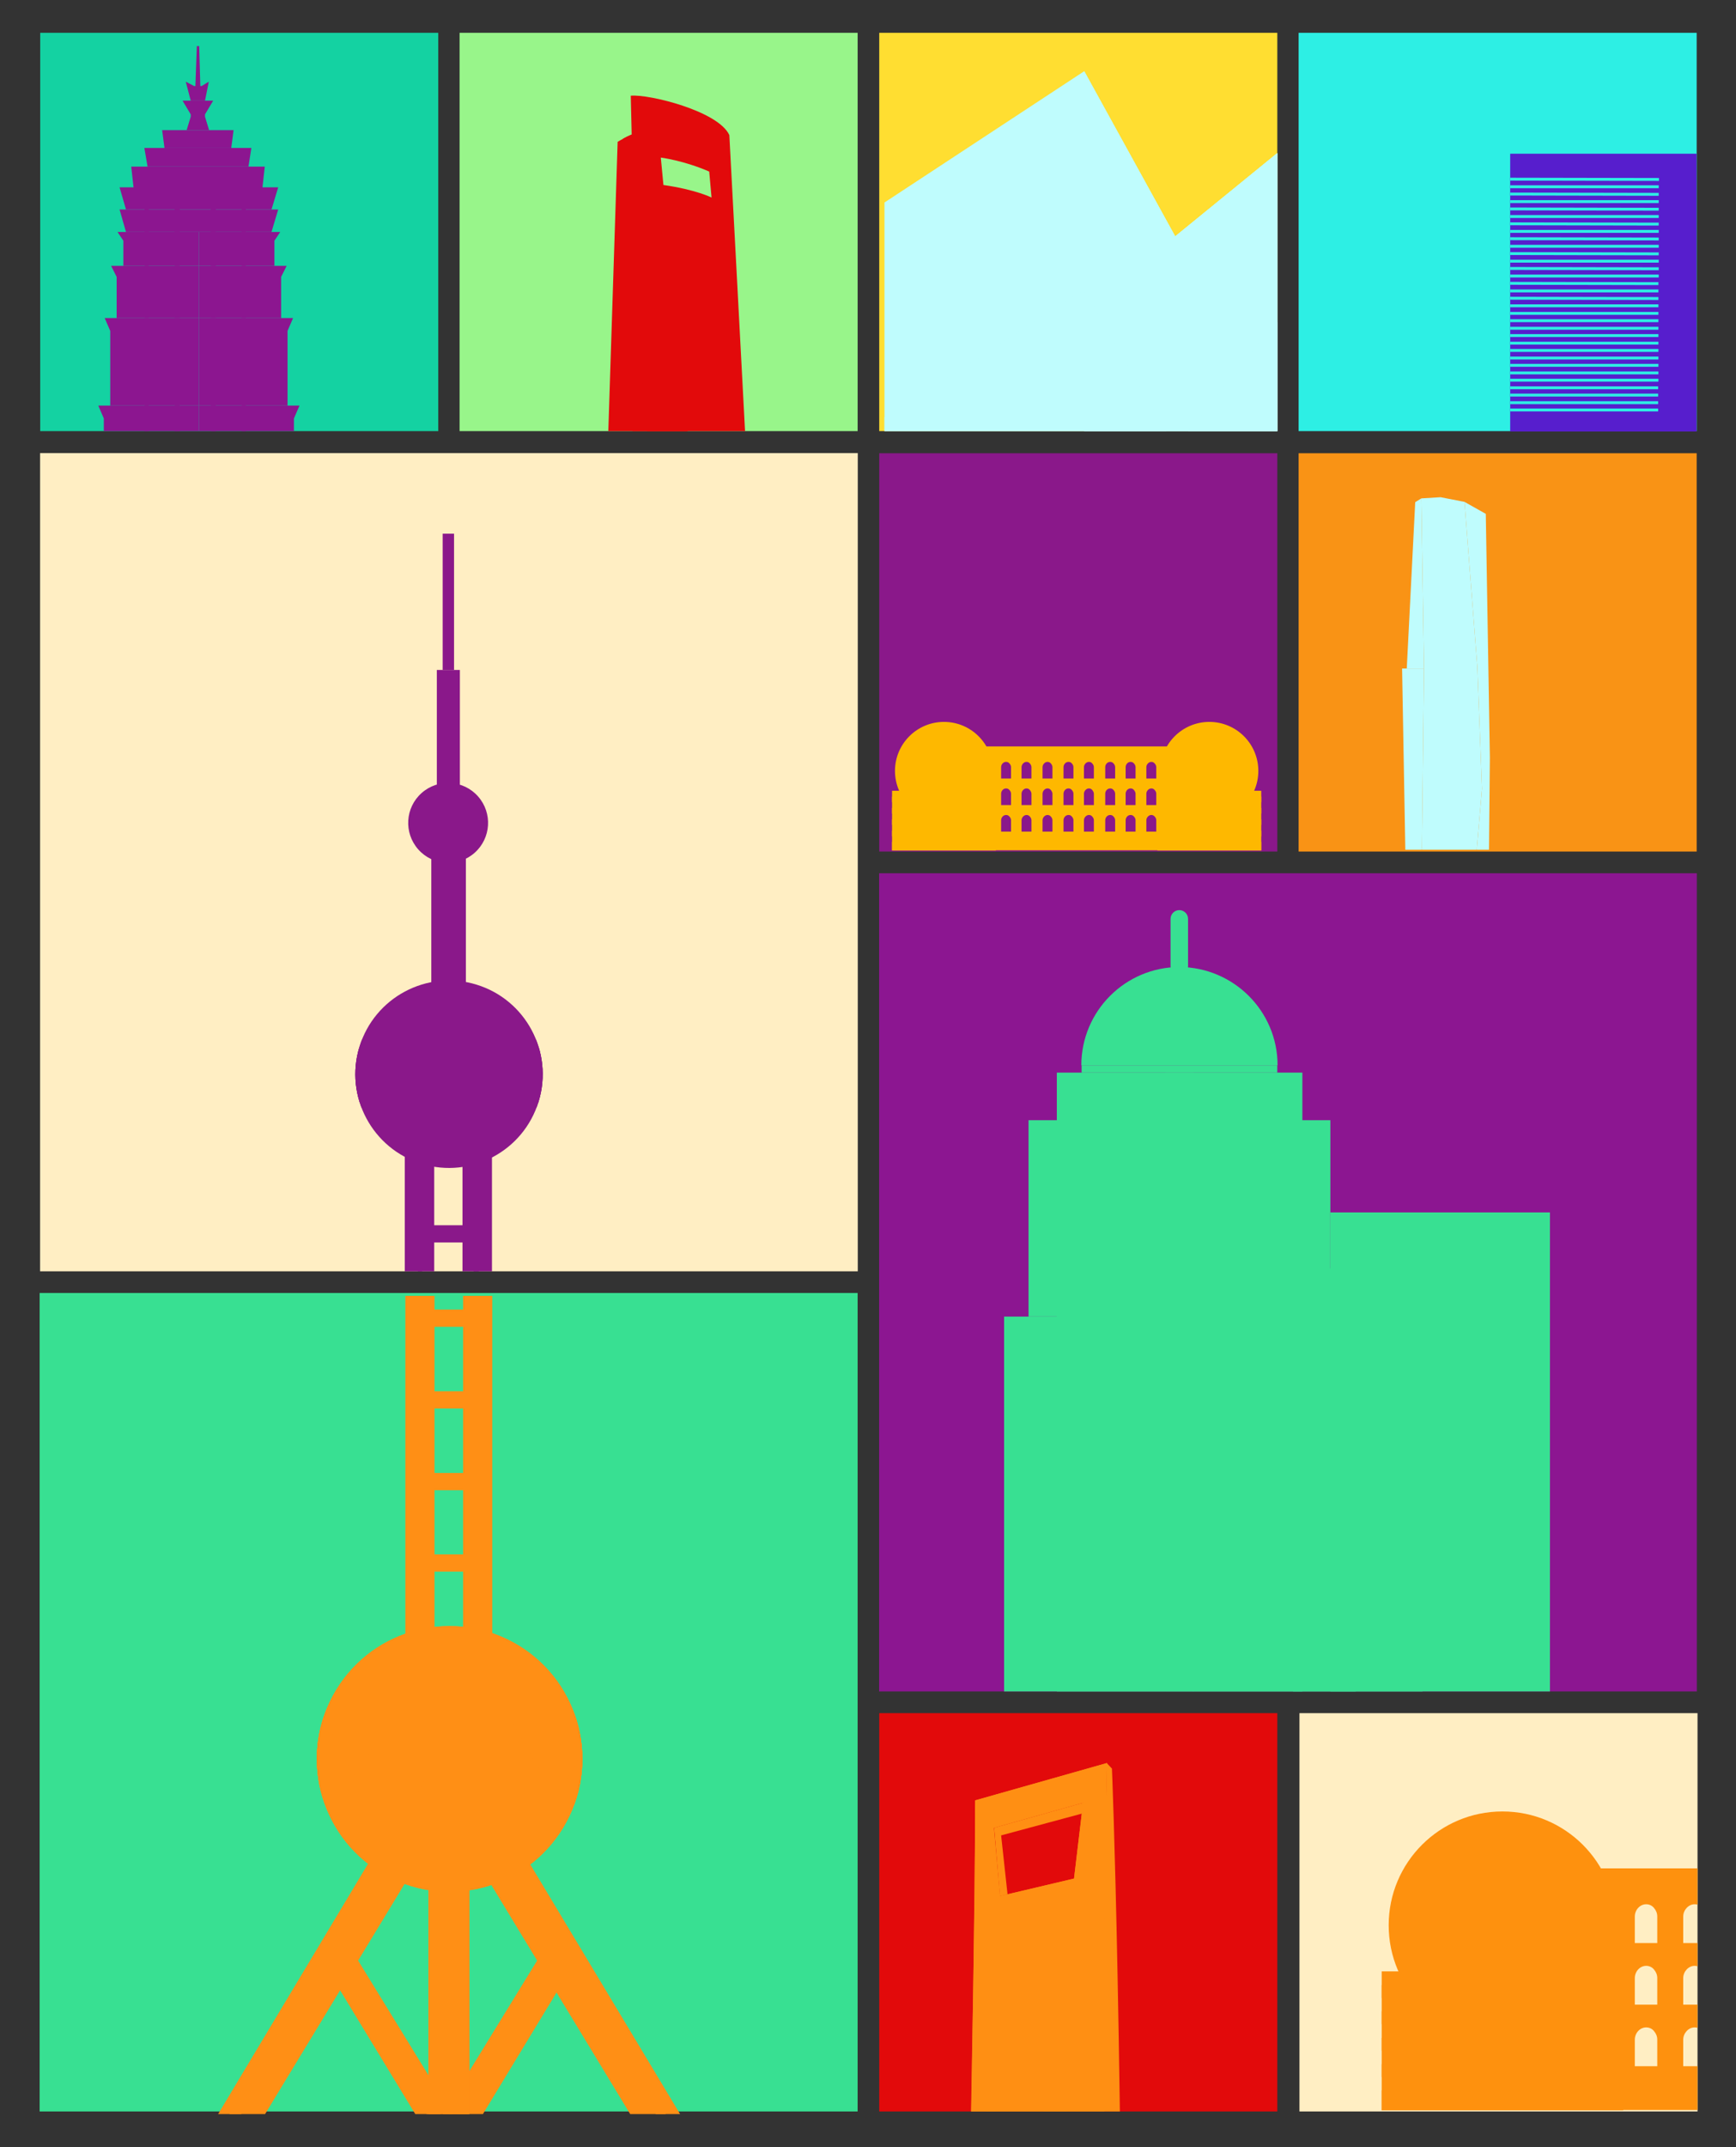 <?xml version="1.0" encoding="utf-8"?>
<!-- Generator: Adobe Illustrator 22.0.0, SVG Export Plug-In . SVG Version: 6.00 Build 0)  -->
<svg version="1.1" id="图层_1" xmlns="http://www.w3.org/2000/svg" xmlns:xlink="http://www.w3.org/1999/xlink" x="0px" y="0px"
	 viewBox="0 0 595.3 735.9" style="enable-background:new 0 0 595.3 735.9;" xml:space="preserve">
<rect x="0" y="0" width="595.3" height="735.9" fill="#333333" stroke="none"/>
<style type="text/css">
	.st0{fill:#EA56A0;}
	.st1{fill:#2AA366;}
	.st2{fill:#42AEEF;}
	.st3{fill:#C65F93;}
	.st4{fill:#606060;}
	.st5{fill:#F19DB5;}
	.st6{fill:#F1A035;}
	.st7{fill:#F9D952;}
	.st8{fill:#A64D9D;}
	.st9{fill:#7FB3E3;}
	.st10{fill:#EB4F5A;}
	.st11{fill:#FFF156;}
	.st12{fill:#E569A5;}
	.st13{fill:#F8C538;}
	.st14{fill:#EB304F;}
	.st15{fill:#EB4DA1;}
	.st16{clip-path:url(#SVGID_2_);}
	.st17{fill:#F17252;}
	.st18{clip-path:url(#SVGID_4_);}
	.st19{clip-path:url(#SVGID_6_);fill:#F17252;}
	.st20{clip-path:url(#SVGID_6_);}
	.st21{clip-path:url(#SVGID_8_);}
	.st22{clip-path:url(#SVGID_10_);fill:#A64D9D;}
	.st23{clip-path:url(#SVGID_10_);}
	.st24{fill:none;stroke:#51AC71;stroke-miterlimit:10;}
	.st25{fill:#50A56E;}
	.st26{clip-path:url(#SVGID_12_);fill:#EC2F4D;}
	.st27{clip-path:url(#SVGID_14_);}
	.st28{fill:#4FB272;}
	.st29{clip-path:url(#SVGID_16_);}
	.st30{clip-path:url(#SVGID_18_);}
	.st31{clip-path:url(#SVGID_20_);}
	.st32{clip-path:url(#SVGID_22_);}
	.st33{fill:#85CFEA;}
	.st34{clip-path:url(#SVGID_24_);fill:#85CFEA;}
	.st35{clip-path:url(#SVGID_26_);fill:#85CFEA;}
	.st36{clip-path:url(#SVGID_28_);fill:#85CFEA;}
	.st37{clip-path:url(#SVGID_30_);fill:#85CFEA;}
	.st38{clip-path:url(#SVGID_32_);fill:#85CFEA;}
	.st39{clip-path:url(#SVGID_34_);fill:#85CFEA;}
	.st40{clip-path:url(#SVGID_36_);fill:#85CFEA;}
	.st41{clip-path:url(#SVGID_38_);fill:#85CFEA;}
	.st42{clip-path:url(#SVGID_40_);fill:#85CFEA;}
	.st43{clip-path:url(#SVGID_42_);fill:#85CFEA;}
	.st44{clip-path:url(#SVGID_44_);}
	.st45{fill:#3FA89A;}
	.st46{clip-path:url(#SVGID_46_);fill:#3FA89A;}
	.st47{clip-path:url(#SVGID_46_);}
	.st48{fill:none;stroke:#EB4F5A;stroke-width:0.394;stroke-miterlimit:10;}
	.st49{clip-path:url(#SVGID_46_);fill:none;stroke:#EB4F5A;stroke-width:0.394;stroke-miterlimit:10;}
	.st50{clip-path:url(#SVGID_48_);}
	.st51{fill:#7F479E;}
	.st52{opacity:0.4;}
	.st53{clip-path:url(#SVGID_50_);}
	.st54{fill:#979DD1;}
	.st55{clip-path:url(#SVGID_52_);}
	.st56{clip-path:url(#SVGID_54_);}
	.st57{fill:#5B1DCA;}
	.st58{fill:#FFDE31;}
	.st59{fill:#E00B0F;}
	.st60{fill:#2DEFE4;}
	.st61{fill:#FFEEC3;}
	.st62{fill:#E40A0B;}
	.st63{fill:#16D1A4;}
	.st64{fill:#E20A0B;}
	.st65{clip-path:url(#SVGID_58_);}
	.st66{clip-path:url(#SVGID_60_);}
	.st67{clip-path:url(#SVGID_62_);fill:#F17252;}
	.st68{clip-path:url(#SVGID_62_);}
	.st69{clip-path:url(#SVGID_64_);}
	.st70{clip-path:url(#SVGID_66_);fill:#A64D9D;}
	.st71{clip-path:url(#SVGID_66_);}
	.st72{clip-path:url(#SVGID_68_);fill:#EC2F4D;}
	.st73{clip-path:url(#SVGID_70_);}
	.st74{clip-path:url(#SVGID_72_);}
	.st75{clip-path:url(#SVGID_74_);}
	.st76{clip-path:url(#SVGID_76_);}
	.st77{clip-path:url(#SVGID_78_);}
	.st78{clip-path:url(#SVGID_80_);fill:#85CFEA;}
	.st79{clip-path:url(#SVGID_82_);fill:#85CFEA;}
	.st80{clip-path:url(#SVGID_84_);fill:#85CFEA;}
	.st81{clip-path:url(#SVGID_86_);fill:#85CFEA;}
	.st82{clip-path:url(#SVGID_88_);fill:#85CFEA;}
	.st83{clip-path:url(#SVGID_90_);fill:#85CFEA;}
	.st84{clip-path:url(#SVGID_92_);fill:#85CFEA;}
	.st85{clip-path:url(#SVGID_94_);fill:#85CFEA;}
	.st86{clip-path:url(#SVGID_96_);fill:#85CFEA;}
	.st87{clip-path:url(#SVGID_98_);fill:#85CFEA;}
	.st88{clip-path:url(#SVGID_100_);}
	.st89{clip-path:url(#SVGID_102_);fill:#3FA89A;}
	.st90{clip-path:url(#SVGID_102_);}
	.st91{clip-path:url(#SVGID_102_);fill:none;stroke:#EB4F5A;stroke-width:0.394;stroke-miterlimit:10;}
	.st92{clip-path:url(#SVGID_104_);}
	.st93{clip-path:url(#SVGID_106_);}
	.st94{clip-path:url(#SVGID_108_);}
	.st95{clip-path:url(#SVGID_110_);}
	.st96{fill:#571ECD;}
	.st97{fill:#17D0A4;}
	.st98{fill:#38E092;}
	.st99{fill:#BFFCFD;}
	.st100{fill:#FF8F15;}
	.st101{clip-path:url(#SVGID_120_);}
	.st102{clip-path:url(#SVGID_122_);fill:#FF8F15;}
	.st103{clip-path:url(#SVGID_122_);}
	.st104{fill:#E44A40;}
	.st105{clip-path:url(#SVGID_128_);}
	.st106{clip-path:url(#SVGID_130_);fill:#E44A40;}
	.st107{clip-path:url(#SVGID_130_);}
	.st108{fill:none;stroke:#DFEA34;stroke-width:3;stroke-miterlimit:10;}
	.st109{fill:#DFEA34;}
	.st110{clip-path:url(#SVGID_134_);fill:#E20A0B;}
	.st111{clip-path:url(#SVGID_138_);}
	.st112{fill:#E10AA6;}
	.st113{clip-path:url(#SVGID_146_);}
	.st114{clip-path:url(#SVGID_148_);}
	.st115{clip-path:url(#SVGID_150_);}
	.st116{clip-path:url(#SVGID_158_);}
	.st117{fill:#8C1691;}
	.st118{clip-path:url(#SVGID_180_);fill:#8C1691;}
	.st119{clip-path:url(#SVGID_182_);fill:#8C1691;}
	.st120{clip-path:url(#SVGID_184_);fill:#8C1691;}
	.st121{clip-path:url(#SVGID_186_);fill:#8C1691;}
	.st122{clip-path:url(#SVGID_188_);fill:#8C1691;}
	.st123{clip-path:url(#SVGID_190_);fill:#8C1691;}
	.st124{clip-path:url(#SVGID_192_);fill:#8C1691;}
	.st125{clip-path:url(#SVGID_194_);fill:#8C1691;}
	.st126{clip-path:url(#SVGID_196_);fill:#8C1691;}
	.st127{clip-path:url(#SVGID_198_);fill:#8C1691;}
	.st128{clip-path:url(#SVGID_220_);}
	.st129{clip-path:url(#SVGID_222_);fill:#E10AA6;}
	.st130{clip-path:url(#SVGID_222_);}
	.st131{clip-path:url(#SVGID_222_);fill:none;stroke:#EB4F5A;stroke-width:0.394;stroke-miterlimit:10;}
	.st132{clip-path:url(#SVGID_224_);}
	.st133{fill:#99F58A;}
	.st134{clip-path:url(#SVGID_226_);}
	.st135{fill:#41DE91;}
	.st136{clip-path:url(#SVGID_228_);}
	.st137{clip-path:url(#SVGID_232_);}
	.st138{clip-path:url(#SVGID_236_);}
	.st139{fill:#FF8F13;}
	.st140{clip-path:url(#SVGID_238_);}
	.st141{clip-path:url(#SVGID_240_);}
	.st142{fill:#541FCF;}
	.st143{clip-path:url(#SVGID_244_);}
	.st144{fill:url(#SVGID_247_);}
	.st145{fill:url(#SVGID_248_);}
	.st146{fill:#98F58A;}
	.st147{fill:#14D2A2;}
	.st148{fill:#F99315;}
	.st149{fill:#8A188A;}
	.st150{fill:#FEB800;}
	.st151{fill:none;stroke:#2DEFE4;stroke-miterlimit:10;}
	.st152{clip-path:url(#SVGID_272_);}
	.st153{clip-path:url(#XMLID_2_);fill:#8A188A;}
	.st154{clip-path:url(#XMLID_2_);}
	.st155{clip-path:url(#XMLID_3_);fill:#8A188A;}
	.st156{clip-path:url(#XMLID_3_);}
	.st157{clip-path:url(#SVGID_274_);}
	.st158{clip-path:url(#XMLID_4_);fill:#FF8F15;}
	.st159{clip-path:url(#XMLID_4_);}
	.st160{clip-path:url(#XMLID_5_);fill:#FF8F15;}
	.st161{clip-path:url(#XMLID_5_);}
	.st162{clip-path:url(#SVGID_276_);}
	.st163{clip-path:url(#SVGID_278_);}
	.st164{opacity:0.22;fill:#FF8F13;}
	.st165{opacity:0.231;fill:#FF8F13;}
	.st166{opacity:0.242;fill:#FF8F13;}
	.st167{opacity:0.253;fill:#FF8F13;}
	.st168{opacity:0.264;fill:#FF8F13;}
	.st169{opacity:0.275;fill:#FF8F13;}
	.st170{opacity:0.286;fill:#FF8F13;}
	.st171{opacity:0.297;fill:#FF8F13;}
	.st172{opacity:0.308;fill:#FF8F13;}
	.st173{opacity:0.319;fill:#FF8F13;}
	.st174{opacity:0.33;fill:#FF8F13;}
	.st175{opacity:0.341;fill:#FF8F13;}
	.st176{opacity:0.352;fill:#FF8F13;}
	.st177{opacity:0.363;fill:#FF8F13;}
	.st178{opacity:0.374;fill:#FF8F13;}
	.st179{opacity:0.385;fill:#FF8F13;}
	.st180{opacity:0.396;fill:#FF8F13;}
	.st181{opacity:0.407;fill:#FF8F13;}
	.st182{opacity:0.418;fill:#FF8F13;}
	.st183{opacity:0.429;fill:#FF8F13;}
	.st184{opacity:0.44;fill:#FF8F13;}
	.st185{opacity:0.451;fill:#FF8F13;}
	.st186{opacity:0.462;fill:#FF8F13;}
	.st187{opacity:0.473;fill:#FF8F13;}
	.st188{opacity:0.484;fill:#FF8F13;}
	.st189{opacity:0.495;fill:#FF8F13;}
	.st190{opacity:0.506;fill:#FF8F13;}
	.st191{opacity:0.517;fill:#FF8F13;}
	.st192{opacity:0.528;fill:#FF8F13;}
	.st193{opacity:0.539;fill:#FF8F13;}
	.st194{opacity:0.55;fill:#FF8F13;}
	.st195{opacity:0.561;fill:#FF8F13;}
	.st196{opacity:0.572;fill:#FF8F13;}
	.st197{opacity:0.583;fill:#FF8F13;}
	.st198{opacity:0.594;fill:#FF8F13;}
	.st199{opacity:0.605;fill:#FF8F13;}
	.st200{opacity:0.616;fill:#FF8F13;}
	.st201{opacity:0.626;fill:#FF8F13;}
	.st202{opacity:0.637;fill:#FF8F13;}
	.st203{opacity:0.648;fill:#FF8F13;}
	.st204{opacity:0.659;fill:#FF8F13;}
	.st205{opacity:0.67;fill:#FF8F13;}
	.st206{opacity:0.681;fill:#FF8F13;}
	.st207{opacity:0.692;fill:#FF8F13;}
	.st208{opacity:0.703;fill:#FF8F13;}
	.st209{opacity:0.714;fill:#FF8F13;}
	.st210{opacity:0.725;fill:#FF8F13;}
	.st211{opacity:0.736;fill:#FF8F13;}
	.st212{opacity:0.747;fill:#FF8F13;}
	.st213{opacity:0.758;fill:#FF8F13;}
	.st214{opacity:0.769;fill:#FF8F13;}
	.st215{opacity:0.78;fill:#FF8F13;}
	.st216{opacity:0.791;fill:#FF8F13;}
	.st217{opacity:0.802;fill:#FF8F13;}
	.st218{opacity:0.813;fill:#FF8F13;}
	.st219{opacity:0.824;fill:#FF8F13;}
	.st220{opacity:0.835;fill:#FF8F13;}
	.st221{opacity:0.846;fill:#FF8F13;}
	.st222{opacity:0.857;fill:#FF8F13;}
	.st223{opacity:0.868;fill:#FF8F13;}
	.st224{opacity:0.879;fill:#FF8F13;}
	.st225{opacity:0.89;fill:#FF8F13;}
	.st226{opacity:0.901;fill:#FF8F13;}
	.st227{opacity:0.912;fill:#FF8F13;}
	.st228{opacity:0.923;fill:#FF8F13;}
	.st229{opacity:0.934;fill:#FF8F13;}
	.st230{opacity:0.945;fill:#FF8F13;}
	.st231{opacity:0.956;fill:#FF8F13;}
	.st232{opacity:0.967;fill:#FF8F13;}
	.st233{opacity:0.978;fill:#FF8F13;}
	.st234{opacity:0.989;fill:#FF8F13;}
	.st235{clip-path:url(#SVGID_280_);}
	.st236{fill:#FE910E;}
	.st237{clip-path:url(#SVGID_282_);}
	.st238{fill:#8C1690;}
	.st239{clip-path:url(#SVGID_284_);}
	.st240{clip-path:url(#SVGID_286_);}
	.st241{clip-path:url(#SVGID_288_);}
	.st242{fill:#38E490;}
	.st243{clip-path:url(#SVGID_290_);}
	.st244{clip-path:url(#SVGID_290_);fill:#38E490;}
	.st245{clip-path:url(#SVGID_292_);}
	.st246{clip-path:url(#SVGID_292_);fill:#38E490;}
	.st247{clip-path:url(#SVGID_294_);}
	.st248{fill:#DEF0F2;}
	.st249{clip-path:url(#SVGID_296_);}
	.st250{fill:#FDB900;}
	.st251{clip-path:url(#SVGID_298_);}
	.st252{clip-path:url(#SVGID_300_);}
	.st253{clip-path:url(#SVGID_302_);fill:#FEB800;}
	.st254{clip-path:url(#SVGID_302_);}
	.st255{clip-path:url(#SVGID_304_);}
	.st256{clip-path:url(#SVGID_306_);}
	.st257{clip-path:url(#SVGID_308_);fill:#99F58A;}
	.st258{clip-path:url(#SVGID_310_);}
	.st259{fill:#259386;}
	.st260{clip-path:url(#SVGID_312_);fill:#259386;}
	.st261{clip-path:url(#SVGID_314_);}
	.st262{clip-path:url(#SVGID_316_);}
	.st263{clip-path:url(#SVGID_318_);}
	.st264{clip-path:url(#SVGID_320_);fill:#5B1DCA;}
	.st265{clip-path:url(#SVGID_320_);}
	.st266{clip-path:url(#SVGID_322_);}
	.st267{clip-path:url(#SVGID_324_);}
</style>
<rect x="445.6" y="587.1" transform="matrix(-1 -1.224647e-16 1.224647e-16 -1 1027.705 1310.711)" class="st61" width="136.5" height="136.5"/>
<rect x="301.4" y="299.2" transform="matrix(-1 -1.224647e-16 1.224647e-16 -1 883.261 878.871)" class="st117" width="280.4" height="280.4"/>
<rect x="13.7" y="155.2" transform="matrix(-1 -1.224647e-16 1.224647e-16 -1 307.843 590.886)" class="st61" width="280.4" height="280.4"/>
<rect x="301.4" y="587.1" transform="matrix(-1 -1.224647e-16 1.224647e-16 -1 739.407 1310.711)" class="st64" width="136.5" height="136.5"/>
<rect x="445.3" y="11.3" transform="matrix(-1 -1.224647e-16 1.224647e-16 -1 1027.116 159.046)" class="st60" width="136.5" height="136.5"/>
<rect x="301.4" y="11.3" transform="matrix(-1 -1.224647e-16 1.224647e-16 -1 739.407 159.046)" class="st58" width="136.5" height="136.5"/>
<rect x="157.6" y="11.3" transform="matrix(-1 -1.224647e-16 1.224647e-16 -1 451.697 159.046)" class="st146" width="136.5" height="136.5"/>
<rect x="13.7" y="11.3" transform="matrix(-1 -1.224647e-16 1.224647e-16 -1 163.988 159.046)" class="st147" width="136.5" height="136.5"/>
<rect x="13.6" y="443.1" transform="matrix(6.123234e-17 -1 1 6.123234e-17 -429.507 737.212)" class="st98" width="280.5" height="280.5"/>
<rect x="445.3" y="155.2" transform="matrix(-1 -1.224647e-16 1.224647e-16 -1 1027.116 447.031)" class="st148" width="136.5" height="136.5"/>
<rect x="301.4" y="155.2" transform="matrix(-1 -1.224647e-16 1.224647e-16 -1 739.407 447.031)" class="st149" width="136.5" height="136.5"/>
<g>
	<defs>
		
			<rect id="SVGID_265_" x="13.7" y="444.1" transform="matrix(-1 -1.224647e-16 1.224647e-16 -1 307.705 1168.526)" width="280.4" height="280.4"/>
	</defs>
	<clipPath id="SVGID_2_">
		<use xlink:href="#SVGID_265_"  style="overflow:visible;"/>
	</clipPath>
</g>
<g>
	<defs>
		
			<rect id="SVGID_267_" x="13.7" y="155.2" transform="matrix(-1 -1.224647e-16 1.224647e-16 -1 307.843 590.886)" width="280.4" height="280.4"/>
	</defs>
	<clipPath id="SVGID_4_">
		<use xlink:href="#SVGID_267_"  style="overflow:visible;"/>
	</clipPath>
</g>
<g>
	<defs>
		
			<rect id="SVGID_269_" x="13.7" y="11.3" transform="matrix(-1 -1.224647e-16 1.224647e-16 -1 163.988 159.046)" width="136.5" height="136.5"/>
	</defs>
	<clipPath id="SVGID_6_">
		<use xlink:href="#SVGID_269_"  style="overflow:visible;"/>
	</clipPath>
</g>
<g>
	<g>
		<polygon class="st99" points="481.9,291.2 480.8,229.1 488.3,229.1 487.6,291.2 		"/>
		<polygon class="st99" points="485.3,172.1 482.4,229.1 488.3,229.1 487.4,170.8 		"/>
		<polygon class="st99" points="494,170.4 502.2,172 506.6,228.6 508.2,270.3 506.4,291.2 487.6,291.2 488.3,229.1 487.4,170.8 		
			"/>
		<polygon class="st99" points="502.2,172 506.6,228.6 508.2,270.3 506.4,291.2 510.6,291.2 510.9,259.6 509.5,176.1 		"/>
	</g>
</g>
<g>
	<circle class="st150" cx="414.7" cy="264.2" r="16.8"/>
	<rect x="396.9" y="271" class="st150" width="35.6" height="20.5"/>
	<rect x="396.9" y="273" class="st150" width="35.6" height="1.9"/>
	<rect x="396.9" y="276.9" class="st150" width="35.6" height="1.9"/>
	<rect x="396.9" y="280.8" class="st150" width="35.6" height="1.9"/>
	<rect x="396.9" y="284.7" class="st150" width="35.6" height="1.9"/>
	<rect x="396.9" y="288.5" class="st150" width="35.6" height="2.9"/>
	<circle class="st150" cx="323.7" cy="264.2" r="16.8"/>
	<rect x="305.9" y="271" class="st150" width="35.6" height="20.5"/>
	<rect x="305.9" y="273" class="st150" width="35.6" height="1.9"/>
	<rect x="305.9" y="276.9" class="st150" width="35.6" height="1.9"/>
	<rect x="305.9" y="280.8" class="st150" width="35.6" height="1.9"/>
	<rect x="305.9" y="284.7" class="st150" width="35.6" height="1.9"/>
	<rect x="305.9" y="288.5" class="st150" width="35.6" height="2.9"/>
	<path class="st150" d="M338,255.8v35.6h63.9v-35.6H338z M346.6,285h-3.3v-3.9c0-0.9,0.7-1.8,1.7-1.8c0.5,0,0.9,0.2,1.2,0.6
		c0.3,0.3,0.5,0.8,0.5,1.2V285z M346.6,275.9h-3.3V272c0-0.9,0.7-1.8,1.7-1.8c0.5,0,0.9,0.2,1.2,0.6c0.3,0.3,0.5,0.8,0.5,1.2V275.9z
		 M346.6,266.8h-3.3v-3.9c0-0.9,0.7-1.8,1.7-1.8c0.5,0,0.9,0.2,1.2,0.6c0.3,0.3,0.5,0.8,0.5,1.2V266.8z M353.7,285h-3.4v-3.9
		c0-0.9,0.8-1.8,1.7-1.8c0.5,0,0.9,0.2,1.2,0.6c0.3,0.3,0.5,0.8,0.5,1.2V285z M353.7,275.9h-3.4V272c0-0.9,0.8-1.8,1.7-1.8
		c0.5,0,0.9,0.2,1.2,0.6s0.5,0.8,0.5,1.2V275.9z M353.7,266.8h-3.4v-3.9c0-0.9,0.8-1.8,1.7-1.8c0.5,0,0.9,0.2,1.2,0.6
		c0.3,0.3,0.5,0.8,0.5,1.2V266.8z M360.9,285h-3.4v-3.9c0-0.9,0.8-1.8,1.7-1.8c0.5,0,0.9,0.2,1.2,0.6c0.3,0.3,0.5,0.8,0.5,1.2V285z
		 M360.9,275.9h-3.4V272c0-0.9,0.8-1.8,1.7-1.8c0.5,0,0.9,0.2,1.2,0.6s0.5,0.8,0.5,1.2V275.9z M360.9,266.8h-3.4v-3.9
		c0-0.9,0.8-1.8,1.7-1.8c0.5,0,0.9,0.2,1.2,0.6c0.3,0.3,0.5,0.8,0.5,1.2V266.8z M368,285h-3.3v-3.9c0-0.9,0.7-1.8,1.7-1.8
		c0.5,0,0.9,0.2,1.2,0.6c0.3,0.3,0.5,0.8,0.5,1.2V285z M368,275.9h-3.3V272c0-0.9,0.7-1.8,1.7-1.8c0.5,0,0.9,0.2,1.2,0.6
		c0.3,0.3,0.5,0.8,0.5,1.2V275.9z M368,266.8h-3.3v-3.9c0-0.9,0.7-1.8,1.7-1.8c0.5,0,0.9,0.2,1.2,0.6c0.3,0.3,0.5,0.8,0.5,1.2V266.8
		z M375.1,285h-3.4v-3.9c0-0.9,0.8-1.8,1.7-1.8c0.5,0,0.9,0.2,1.2,0.6c0.3,0.3,0.5,0.8,0.5,1.2V285z M375.1,275.9h-3.4V272
		c0-0.9,0.8-1.8,1.7-1.8c0.5,0,0.9,0.2,1.2,0.6s0.5,0.8,0.5,1.2V275.9z M375.1,266.8h-3.4v-3.9c0-0.9,0.8-1.8,1.7-1.8
		c0.5,0,0.9,0.2,1.2,0.6c0.3,0.3,0.5,0.8,0.5,1.2V266.8z M382.3,285h-3.3v-3.9c0-0.9,0.7-1.8,1.7-1.8c0.5,0,0.9,0.2,1.2,0.6
		c0.3,0.3,0.5,0.8,0.5,1.2V285z M382.3,275.9h-3.3V272c0-0.9,0.7-1.8,1.7-1.8c0.5,0,0.9,0.2,1.2,0.6c0.3,0.3,0.5,0.8,0.5,1.2V275.9z
		 M382.3,266.8h-3.3v-3.9c0-0.9,0.7-1.8,1.7-1.8c0.5,0,0.9,0.2,1.2,0.6c0.3,0.3,0.5,0.8,0.5,1.2V266.8z M389.4,285h-3.4v-3.9
		c0-0.9,0.7-1.8,1.7-1.8c0.5,0,0.9,0.2,1.2,0.6c0.3,0.3,0.5,0.8,0.5,1.2V285z M389.4,275.9h-3.4V272c0-0.9,0.7-1.8,1.7-1.8
		c0.5,0,0.9,0.2,1.2,0.6s0.5,0.8,0.5,1.2V275.9z M389.4,266.8h-3.4v-3.9c0-0.9,0.7-1.8,1.7-1.8c0.5,0,0.9,0.2,1.2,0.6
		c0.3,0.3,0.5,0.8,0.5,1.2V266.8z M396.5,285h-3.4v-3.9c0-0.9,0.8-1.8,1.7-1.8c0.5,0,0.9,0.2,1.2,0.6c0.3,0.3,0.5,0.8,0.5,1.2V285z
		 M396.5,275.9h-3.4V272c0-0.9,0.8-1.8,1.7-1.8c0.5,0,0.9,0.2,1.2,0.6c0.3,0.3,0.5,0.8,0.5,1.2V275.9z M396.5,266.8h-3.4v-3.9
		c0-0.9,0.8-1.8,1.7-1.8c0.5,0,0.9,0.2,1.2,0.6c0.3,0.3,0.5,0.8,0.5,1.2V266.8z"/>
</g>
<g>
	
		<rect x="517.9" y="52.7" transform="matrix(-1 -1.224647e-16 1.224647e-16 -1 1099.666 200.58)" class="st96" width="63.9" height="95.2"/>
	<g>
		<line class="st151" x1="568.6" y1="140.5" x2="517.9" y2="140.5"/>
		<line class="st151" x1="568.6" y1="138" x2="517.9" y2="138"/>
		<line class="st151" x1="568.6" y1="135.4" x2="517.9" y2="135.4"/>
		<line class="st151" x1="568.6" y1="132.9" x2="517.9" y2="132.9"/>
		<line class="st151" x1="568.7" y1="130.3" x2="517.9" y2="130.3"/>
		<line class="st151" x1="568.7" y1="127.8" x2="517.9" y2="127.8"/>
		<line class="st151" x1="568.7" y1="125.2" x2="517.9" y2="125.2"/>
		<line class="st151" x1="568.7" y1="122.7" x2="517.9" y2="122.7"/>
		<line class="st151" x1="568.7" y1="120.1" x2="517.9" y2="120.1"/>
		<line class="st151" x1="568.7" y1="117.6" x2="517.9" y2="117.6"/>
		<line class="st151" x1="568.7" y1="115" x2="517.9" y2="115"/>
		<line class="st151" x1="568.7" y1="112.5" x2="517.9" y2="112.5"/>
		<line class="st151" x1="568.7" y1="109.9" x2="517.9" y2="109.9"/>
		<line class="st151" x1="568.7" y1="107.4" x2="517.9" y2="107.4"/>
		<line class="st151" x1="568.7" y1="104.8" x2="517.9" y2="104.8"/>
		<line class="st151" x1="568.7" y1="102.3" x2="517.9" y2="102.2"/>
		<line class="st151" x1="568.7" y1="99.7" x2="517.9" y2="99.7"/>
		<line class="st151" x1="568.7" y1="97.2" x2="517.9" y2="97.1"/>
		<line class="st151" x1="568.8" y1="94.6" x2="517.9" y2="94.6"/>
		<line class="st151" x1="568.8" y1="92.1" x2="517.9" y2="92"/>
		<line class="st151" x1="568.8" y1="89.5" x2="517.9" y2="89.5"/>
		<line class="st151" x1="568.8" y1="87" x2="517.9" y2="86.9"/>
		<line class="st151" x1="568.8" y1="84.4" x2="517.9" y2="84.4"/>
		<line class="st151" x1="568.8" y1="81.9" x2="517.9" y2="81.8"/>
		<line class="st151" x1="568.8" y1="79.3" x2="517.9" y2="79.3"/>
		<line class="st151" x1="568.8" y1="76.8" x2="517.9" y2="76.7"/>
		<line class="st151" x1="568.8" y1="74.2" x2="517.9" y2="74.2"/>
		<line class="st151" x1="568.8" y1="71.7" x2="517.9" y2="71.6"/>
		<line class="st151" x1="568.8" y1="69.1" x2="517.9" y2="69.1"/>
		<line class="st151" x1="568.8" y1="66.6" x2="517.9" y2="66.5"/>
		<line class="st151" x1="568.8" y1="64" x2="517.9" y2="64"/>
		<line class="st151" x1="568.9" y1="61.5" x2="517.9" y2="61.4"/>
	</g>
</g>
<g>
	<defs>
		<rect id="SVGID_271_" x="13.6" y="155.2" width="280.5" height="280.5"/>
	</defs>
	<clipPath id="SVGID_8_">
		<use xlink:href="#SVGID_271_"  style="overflow:visible;"/>
	</clipPath>
	<g class="st21">
		<polygon id="XMLID_206_" class="st149" points="151.2,724.6 159.9,724.6 194.2,668.7 185.5,668.7 		"/>
		<polygon id="XMLID_205_" class="st149" points="228.7,724.6 172.3,630.5 162.4,635.4 216.5,724.6 		"/>
		<polygon id="XMLID_204_" class="st149" points="155.5,724.6 146.8,724.6 112.5,668.7 121.2,668.7 		"/>
		<polygon id="XMLID_203_" class="st149" points="78,724.6 134.5,630.5 144.3,635.4 90.2,724.6 		"/>
		<polygon id="XMLID_202_" class="st149" points="156.1,724.6 164.9,724.6 192.9,678.4 188.8,671.6 		"/>
		<polygon id="XMLID_201_" class="st149" points="233.7,724.6 177.2,630.5 171.3,635.4 225.4,724.6 		"/>
		<polygon id="XMLID_200_" class="st149" points="151.6,724.6 142.8,724.6 114.4,677.7 118.7,670.9 		"/>
		<polygon id="XMLID_199_" class="st149" points="74,724.6 130.5,630.5 136.1,635.4 82,724.6 		"/>
		<g>
			<rect id="XMLID_198_" x="158.6" y="386.9" class="st149" width="5.6" height="174.2"/>
			<rect id="XMLID_197_" x="143.3" y="386.9" class="st149" width="5.6" height="174.2"/>
			<rect id="XMLID_196_" x="147.2" y="419.9" class="st149" width="12.6" height="5.9"/>
			<rect id="XMLID_195_" x="147.2" y="447.9" class="st149" width="12.6" height="5.9"/>
			<rect id="XMLID_194_" x="147.2" y="475.9" class="st149" width="12.6" height="5.9"/>
			<rect id="XMLID_193_" x="147.2" y="531.8" class="st149" width="12.6" height="5.9"/>
			<rect id="XMLID_165_" x="147.2" y="503.9" class="st149" width="12.6" height="5.9"/>
			<rect id="XMLID_164_" x="138.8" y="386.9" class="st149" width="5.9" height="174.2"/>
			<rect id="XMLID_163_" x="162.4" y="386.9" class="st149" width="6.3" height="174.2"/>
		</g>
		<rect id="XMLID_162_" x="146.7" y="643.4" class="st149" width="14.1" height="81.3"/>
		<rect id="XMLID_161_" x="153.8" y="643.4" class="st149" width="7" height="81.3"/>
		
			<ellipse id="XMLID_160_" transform="matrix(0.476 -0.88 0.88 0.476 -448.651 450.804)" class="st149" cx="153.8" cy="601.7" rx="45.5" ry="45.5"/>
		<rect id="XMLID_159_" x="147.9" y="294.2" class="st149" width="11.8" height="44.9"/>
		<rect id="XMLID_158_" x="153.8" y="294.2" class="st149" width="5.9" height="44.9"/>
		<rect id="XMLID_157_" x="149.8" y="229.6" class="st149" width="7.9" height="42.3"/>
		<rect id="XMLID_156_" x="151.8" y="182.9" class="st149" width="3.9" height="46.7"/>
		
			<ellipse id="XMLID_155_" transform="matrix(0.749 -0.662 0.662 0.749 -148.208 172.609)" class="st149" cx="153.8" cy="282" rx="13.7" ry="13.7"/>
		<g>
			<defs>
				
					<ellipse id="XMLID_154_" transform="matrix(0.292 -0.957 0.957 0.292 -243.208 407.842)" cx="153.8" cy="368.1" rx="32.1" ry="32.1"/>
			</defs>
			<use xlink:href="#XMLID_154_"  style="overflow:visible;fill:#8A188A;"/>
			<clipPath id="XMLID_2_">
				<use xlink:href="#XMLID_154_"  style="overflow:visible;"/>
			</clipPath>
			<rect x="118.1" y="356.2" class="st153" width="68.2" height="23.4"/>
			<g class="st154">
				<g>
					<polygon class="st149" points="119.8,372.8 116.9,377.8 122.6,377.8 					"/>
					<polygon class="st149" points="125.5,372.8 122.6,377.8 128.3,377.8 					"/>
					<polygon class="st149" points="131.2,372.8 128.3,377.8 134,377.8 					"/>
					<polygon class="st149" points="136.9,372.8 134,377.8 139.7,377.8 					"/>
					<polygon class="st149" points="142.6,372.8 139.7,377.8 145.4,377.8 					"/>
					<polygon class="st149" points="148.3,372.8 145.4,377.8 151.1,377.8 					"/>
					<polygon class="st149" points="154,372.8 151.1,377.8 156.9,377.8 					"/>
					<polygon class="st149" points="159.7,372.8 156.9,377.8 162.6,377.8 					"/>
					<polygon class="st149" points="165.4,372.8 162.6,377.8 168.3,377.8 					"/>
					<polygon class="st149" points="171.1,372.8 168.3,377.8 174,377.8 					"/>
					<polygon class="st149" points="176.8,372.8 174,377.8 179.7,377.8 					"/>
					<polygon class="st149" points="182.5,372.8 179.7,377.8 185.4,377.8 					"/>
					<polygon class="st149" points="188.2,372.8 185.4,377.8 191.1,377.8 					"/>
				</g>
				<g>
					<polygon class="st149" points="185.4,377.8 188.2,372.8 182.5,372.8 					"/>
					<polygon class="st149" points="179.7,377.8 182.5,372.8 176.8,372.8 					"/>
					<polygon class="st149" points="174,377.8 176.8,372.8 171.1,372.8 					"/>
					<polygon class="st149" points="168.3,377.8 171.1,372.8 165.4,372.8 					"/>
					<polygon class="st149" points="162.6,377.8 165.4,372.8 159.7,372.8 					"/>
					<polygon class="st149" points="156.9,377.8 159.7,372.8 154,372.8 					"/>
					<polygon class="st149" points="151.1,377.8 154,372.8 148.3,372.8 					"/>
					<polygon class="st149" points="145.4,377.8 148.3,372.8 142.6,372.8 					"/>
					<polygon class="st149" points="139.7,377.8 142.6,372.8 136.9,372.8 					"/>
					<polygon class="st149" points="134,377.8 136.9,372.8 131.2,372.8 					"/>
					<polygon class="st149" points="128.3,377.8 131.2,372.8 125.5,372.8 					"/>
					<polygon class="st149" points="122.6,377.8 125.5,372.8 119.8,372.8 					"/>
					<polygon class="st149" points="116.9,377.8 119.8,372.8 114.1,372.8 					"/>
				</g>
				<g>
					<polygon class="st149" points="122.6,367.9 119.8,372.8 125.5,372.8 					"/>
					<polygon class="st149" points="128.3,367.9 125.5,372.8 131.2,372.8 					"/>
					<polygon class="st149" points="134,367.9 131.2,372.8 136.9,372.8 					"/>
					<polygon class="st149" points="139.7,367.9 136.9,372.8 142.6,372.8 					"/>
					<polygon class="st149" points="145.4,367.9 142.6,372.8 148.3,372.8 					"/>
					<polygon class="st149" points="151.1,367.9 148.3,372.8 154,372.8 					"/>
					<polygon class="st149" points="156.9,367.9 154,372.8 159.7,372.8 					"/>
					<polygon class="st149" points="162.6,367.9 159.7,372.8 165.4,372.8 					"/>
					<polygon class="st149" points="168.3,367.9 165.4,372.8 171.1,372.8 					"/>
					<polygon class="st149" points="174,367.9 171.1,372.8 176.8,372.8 					"/>
					<polygon class="st149" points="179.7,367.9 176.8,372.8 182.5,372.8 					"/>
					<polygon class="st149" points="185.4,367.9 182.5,372.8 188.2,372.8 					"/>
					<polygon class="st149" points="191.1,367.9 188.2,372.8 193.9,372.8 					"/>
				</g>
				<g>
					<polygon class="st149" points="188.2,372.8 191.1,367.9 185.4,367.9 					"/>
					<polygon class="st149" points="182.5,372.8 185.4,367.9 179.7,367.9 					"/>
					<polygon class="st149" points="176.8,372.8 179.7,367.9 174,367.9 					"/>
					<polygon class="st149" points="171.1,372.8 174,367.9 168.3,367.9 					"/>
					<polygon class="st149" points="165.4,372.8 168.3,367.9 162.6,367.9 					"/>
					<polygon class="st149" points="159.7,372.8 162.6,367.9 156.9,367.9 					"/>
					<polygon class="st149" points="154,372.8 156.9,367.9 151.1,367.9 					"/>
					<polygon class="st149" points="148.3,372.8 151.1,367.9 145.4,367.9 					"/>
					<polygon class="st149" points="142.6,372.8 145.4,367.9 139.7,367.9 					"/>
					<polygon class="st149" points="136.9,372.8 139.7,367.9 134,367.9 					"/>
					<polygon class="st149" points="131.2,372.8 134,367.9 128.3,367.9 					"/>
					<polygon class="st149" points="125.5,372.8 128.3,367.9 122.6,367.9 					"/>
					<polygon class="st149" points="119.8,372.8 122.6,367.9 116.9,367.9 					"/>
				</g>
				<g>
					<polygon class="st149" points="119.8,362.9 116.9,367.9 122.6,367.9 					"/>
					<polygon class="st149" points="125.5,362.9 122.6,367.9 128.3,367.9 					"/>
					<polygon class="st149" points="131.2,362.9 128.3,367.9 134,367.9 					"/>
					<polygon class="st149" points="136.9,362.9 134,367.9 139.7,367.9 					"/>
					<polygon class="st149" points="142.6,362.9 139.7,367.9 145.4,367.9 					"/>
					<polygon class="st149" points="148.3,362.9 145.4,367.9 151.1,367.9 					"/>
					<polygon class="st149" points="154,362.9 151.1,367.9 156.9,367.9 					"/>
					<polygon class="st149" points="159.7,362.9 156.9,367.9 162.6,367.9 					"/>
					<polygon class="st149" points="165.4,362.9 162.6,367.9 168.3,367.9 					"/>
					<polygon class="st149" points="171.1,362.9 168.3,367.9 174,367.9 					"/>
					<polygon class="st149" points="176.8,362.9 174,367.9 179.7,367.9 					"/>
					<polygon class="st149" points="182.5,362.9 179.7,367.9 185.4,367.9 					"/>
					<polygon class="st149" points="188.2,362.9 185.4,367.9 191.1,367.9 					"/>
				</g>
				<g>
					<polygon class="st149" points="185.4,367.9 188.2,362.9 182.5,362.9 					"/>
					<polygon class="st149" points="179.7,367.9 182.5,362.9 176.8,362.9 					"/>
					<polygon class="st149" points="174,367.9 176.8,362.9 171.1,362.9 					"/>
					<polygon class="st149" points="168.3,367.9 171.1,362.9 165.4,362.9 					"/>
					<polygon class="st149" points="162.6,367.9 165.4,362.9 159.7,362.9 					"/>
					<polygon class="st149" points="156.9,367.9 159.7,362.9 154,362.9 					"/>
					<polygon class="st149" points="151.1,367.9 154,362.9 148.3,362.9 					"/>
					<polygon class="st149" points="145.4,367.9 148.3,362.9 142.6,362.9 					"/>
					<polygon class="st149" points="139.7,367.9 142.6,362.9 136.9,362.9 					"/>
					<polygon class="st149" points="134,367.9 136.9,362.9 131.2,362.9 					"/>
					<polygon class="st149" points="128.3,367.9 131.2,362.9 125.5,362.9 					"/>
					<polygon class="st149" points="122.6,367.9 125.5,362.9 119.8,362.9 					"/>
					<polygon class="st149" points="116.9,367.9 119.8,362.9 114.1,362.9 					"/>
				</g>
				<g>
					<polygon class="st149" points="122.6,358 119.8,362.9 125.5,362.9 					"/>
					<polygon class="st149" points="128.3,358 125.5,362.9 131.2,362.9 					"/>
					<polygon class="st149" points="134,358 131.2,362.9 136.9,362.9 					"/>
					<polygon class="st149" points="139.7,358 136.9,362.9 142.6,362.9 					"/>
					<polygon class="st149" points="145.4,358 142.6,362.9 148.3,362.9 					"/>
					<polygon class="st149" points="151.1,358 148.3,362.9 154,362.9 					"/>
					<polygon class="st149" points="156.9,358 154,362.9 159.7,362.9 					"/>
					<polygon class="st149" points="162.6,358 159.7,362.9 165.4,362.9 					"/>
					<polygon class="st149" points="168.3,358 165.4,362.9 171.1,362.9 					"/>
					<polygon class="st149" points="174,358 171.1,362.9 176.8,362.9 					"/>
					<polygon class="st149" points="179.7,358 176.8,362.9 182.5,362.9 					"/>
					<polygon class="st149" points="185.4,358 182.5,362.9 188.2,362.9 					"/>
					<polygon class="st149" points="191.1,358 188.2,362.9 193.9,362.9 					"/>
				</g>
				<g>
					<polygon class="st149" points="188.2,362.9 191.1,358 185.4,358 					"/>
					<polygon class="st149" points="119.8,362.9 122.6,358 116.9,358 					"/>
				</g>
			</g>
		</g>
		<g>
			<defs>
				
					<ellipse id="XMLID_153_" transform="matrix(0.476 -0.88 0.88 0.476 -448.651 450.804)" cx="153.8" cy="601.7" rx="45.5" ry="45.5"/>
			</defs>
			<use xlink:href="#XMLID_153_"  style="overflow:visible;fill:#8A188A;"/>
			<clipPath id="XMLID_3_">
				<use xlink:href="#XMLID_153_"  style="overflow:visible;"/>
			</clipPath>
			<rect x="107.1" y="585" class="st155" width="93.5" height="32.7"/>
			<g class="st156">
				<polygon class="st149" points="105.5,608.3 101.5,615.4 109.6,615.4 				"/>
				<polygon class="st149" points="113.6,608.3 109.6,615.4 117.7,615.4 				"/>
				<polygon class="st149" points="121.7,608.3 117.7,615.4 125.8,615.4 				"/>
				<polygon class="st149" points="129.8,608.3 125.8,615.4 133.8,615.4 				"/>
				<polygon class="st149" points="137.9,608.3 133.8,615.4 141.9,615.4 				"/>
				<polygon class="st149" points="146,608.3 141.9,615.4 150,615.4 				"/>
				<polygon class="st149" points="154.1,608.3 150,615.4 158.1,615.4 				"/>
				<polygon class="st149" points="162.2,608.3 158.1,615.4 166.2,615.4 				"/>
				<polygon class="st149" points="170.3,608.3 166.2,615.4 174.3,615.4 				"/>
				<polygon class="st149" points="178.4,608.3 174.3,615.4 182.4,615.4 				"/>
				<polygon class="st149" points="186.5,608.3 182.4,615.4 190.5,615.4 				"/>
				<polygon class="st149" points="194.6,608.3 190.5,615.4 198.6,615.4 				"/>
				<polygon class="st149" points="202.7,608.3 198.6,615.4 206.7,615.4 				"/>
			</g>
			<g class="st156">
				<polygon class="st149" points="109.6,601.3 105.5,608.3 113.6,608.3 				"/>
				<polygon class="st149" points="117.7,601.3 113.6,608.3 121.7,608.3 				"/>
				<polygon class="st149" points="125.8,601.3 121.7,608.3 129.8,608.3 				"/>
				<polygon class="st149" points="133.8,601.3 129.8,608.3 137.9,608.3 				"/>
				<polygon class="st149" points="141.9,601.3 137.9,608.3 146,608.3 				"/>
				<polygon class="st149" points="150,601.3 146,608.3 154.1,608.3 				"/>
				<polygon class="st149" points="158.1,601.3 154.1,608.3 162.2,608.3 				"/>
				<polygon class="st149" points="166.2,601.3 162.2,608.3 170.3,608.3 				"/>
				<polygon class="st149" points="174.3,601.3 170.3,608.3 178.4,608.3 				"/>
				<polygon class="st149" points="182.4,601.3 178.4,608.3 186.5,608.3 				"/>
				<polygon class="st149" points="190.5,601.3 186.5,608.3 194.6,608.3 				"/>
				<polygon class="st149" points="198.6,601.3 194.6,608.3 202.7,608.3 				"/>
				<polygon class="st149" points="206.7,601.3 202.7,608.3 210.8,608.3 				"/>
			</g>
			<g class="st156">
				<polygon class="st149" points="105.5,594.3 101.5,601.3 109.6,601.3 				"/>
				<polygon class="st149" points="113.6,594.3 109.6,601.3 117.7,601.3 				"/>
				<polygon class="st149" points="121.7,594.3 117.7,601.3 125.8,601.3 				"/>
				<polygon class="st149" points="129.8,594.3 125.8,601.3 133.8,601.3 				"/>
				<polygon class="st149" points="137.9,594.3 133.8,601.3 141.9,601.3 				"/>
				<polygon class="st149" points="146,594.3 141.9,601.3 150,601.3 				"/>
				<polygon class="st149" points="154.1,594.3 150,601.3 158.1,601.3 				"/>
				<polygon class="st149" points="162.2,594.3 158.1,601.3 166.2,601.3 				"/>
				<polygon class="st149" points="170.3,594.3 166.2,601.3 174.3,601.3 				"/>
				<polygon class="st149" points="178.4,594.3 174.3,601.3 182.4,601.3 				"/>
				<polygon class="st149" points="186.5,594.3 182.4,601.3 190.5,601.3 				"/>
				<polygon class="st149" points="194.6,594.3 190.5,601.3 198.6,601.3 				"/>
				<polygon class="st149" points="202.7,594.3 198.6,601.3 206.7,601.3 				"/>
			</g>
			<g class="st156">
				<polygon class="st149" points="109.6,587.3 105.5,594.3 113.6,594.3 				"/>
				<polygon class="st149" points="117.7,587.3 113.6,594.3 121.7,594.3 				"/>
				<polygon class="st149" points="125.8,587.3 121.7,594.3 129.8,594.3 				"/>
				<polygon class="st149" points="133.8,587.3 129.8,594.3 137.9,594.3 				"/>
				<polygon class="st149" points="141.9,587.3 137.9,594.3 146,594.3 				"/>
				<polygon class="st149" points="150,587.3 146,594.3 154.1,594.3 				"/>
				<polygon class="st149" points="158.1,587.3 154.1,594.3 162.2,594.3 				"/>
				<polygon class="st149" points="166.2,587.3 162.2,594.3 170.3,594.3 				"/>
				<polygon class="st149" points="174.3,587.3 170.3,594.3 178.4,594.3 				"/>
				<polygon class="st149" points="182.4,587.3 178.4,594.3 186.5,594.3 				"/>
				<polygon class="st149" points="190.5,587.3 186.5,594.3 194.6,594.3 				"/>
				<polygon class="st149" points="198.6,587.3 194.6,594.3 202.7,594.3 				"/>
				<polygon class="st149" points="206.7,587.3 202.7,594.3 210.8,594.3 				"/>
			</g>
			<path class="st155" d="M198.6,615.4l4-7h-8.1L198.6,615.4z M190.5,615.4l4-7h-8.1L190.5,615.4z M182.4,615.4l4-7h-8.1
				L182.4,615.4z M174.3,615.4l4-7h-8.1L174.3,615.4z M166.2,615.4l4-7h-8.1L166.2,615.4z M158.1,615.4l4-7h-8.1L158.1,615.4z
				 M150,615.4l4-7H146L150,615.4z M141.9,615.4l4-7h-8.1L141.9,615.4z M133.8,615.4l4-7h-8.1L133.8,615.4z M125.8,615.4l4-7h-8.1
				L125.8,615.4z M117.7,615.4l4-7h-8.1L117.7,615.4z M109.6,615.4l4-7h-8.1L109.6,615.4z M101.5,615.4l4-7h-8.1L101.5,615.4z
				 M202.7,608.3l4-7h-8.1L202.7,608.3z M190.5,601.3l4,7l4-7H190.5z M182.4,601.3l4,7l4-7H182.4z M174.3,601.3l4,7l4-7H174.3z
				 M166.2,601.3l4,7l4-7H166.2z M158.1,601.3l4,7l4-7H158.1z M150,601.3l4,7l4-7H150z M141.9,601.3l4,7l4-7H141.9z M133.8,601.3
				l4,7l4-7H133.8z M125.8,601.3l4,7l4-7H125.8z M117.7,601.3l4,7l4-7H117.7z M109.6,601.3l4,7l4-7H109.6z M101.5,601.3l4,7l4-7
				H101.5z M198.6,601.3l4-7h-8.1L198.6,601.3z M186.5,594.3l4,7l4-7H186.5z M178.4,594.3l4,7l4-7H178.4z M170.3,594.3l4,7l4-7
				H170.3z M162.2,594.3l4,7l4-7H162.2z M154.1,594.3l4,7l4-7H154.1z M146,594.3l4,7l4-7H146z M137.9,594.3l4,7l4-7H137.9z
				 M129.8,594.3l4,7l4-7H129.8z M121.7,594.3l4,7l4-7H121.7z M113.6,594.3l4,7l4-7H113.6z M113.6,594.3h-8.1l4,7L113.6,594.3z
				 M97.4,594.3l4,7l4-7H97.4z M206.7,587.3h-8.1l4,7L206.7,587.3z M198.6,587.3h-8.1l4,7L198.6,587.3z M190.5,587.3h-8.1l4,7
				L190.5,587.3z M182.4,587.3h-8.1l4,7L182.4,587.3z M174.3,587.3h-8.1l4,7L174.3,587.3z M166.2,587.3h-8.1l4,7L166.2,587.3z
				 M158.1,587.3H150l4,7L158.1,587.3z M150,587.3h-8.1l4,7L150,587.3z M141.9,587.3h-8.1l4,7L141.9,587.3z M133.8,587.3h-8.1l4,7
				L133.8,587.3z M125.8,587.3h-8.1l4,7L125.8,587.3z M117.7,587.3h-8.1l4,7L117.7,587.3z M101.5,587.3l4,7l4-7H101.5z"/>
		</g>
	</g>
</g>
<g>
	<defs>
		<rect id="SVGID_273_" x="13.7" y="444.1" width="280.4" height="280.4"/>
	</defs>
	<clipPath id="SVGID_10_">
		<use xlink:href="#SVGID_273_"  style="overflow:visible;"/>
	</clipPath>
	<g class="st23">
		<polygon id="XMLID_152_" class="st100" points="151.3,725.5 160,725.5 194.4,669.6 185.6,669.6 		"/>
		<polygon id="XMLID_151_" class="st100" points="228.9,725.5 172.4,631.4 162.6,636.3 216.7,725.5 		"/>
		<polygon id="XMLID_150_" class="st100" points="155.7,725.5 146.9,725.5 112.6,669.6 121.4,669.6 		"/>
		<polygon id="XMLID_149_" class="st100" points="78.1,725.5 134.6,631.4 144.4,636.3 90.3,725.5 		"/>
		<polygon id="XMLID_148_" class="st100" points="156.3,725.5 165,725.5 193,679.3 189,672.5 		"/>
		<polygon id="XMLID_147_" class="st100" points="233.8,725.5 177.3,631.4 171.4,636.3 225.5,725.5 		"/>
		<polygon id="XMLID_146_" class="st100" points="151.7,725.5 143,725.5 114.5,678.6 118.9,671.8 		"/>
		<polygon id="XMLID_145_" class="st100" points="74.2,725.5 130.6,631.4 136.2,636.3 82.1,725.5 		"/>
		<g>
			<rect id="XMLID_144_" x="158.8" y="387.8" class="st100" width="5.6" height="174.2"/>
			<rect id="XMLID_143_" x="143.4" y="387.8" class="st100" width="5.6" height="174.2"/>
			<rect id="XMLID_142_" x="147.4" y="420.8" class="st100" width="12.6" height="5.9"/>
			<rect id="XMLID_141_" x="147.4" y="448.8" class="st100" width="12.6" height="5.9"/>
			<rect id="XMLID_140_" x="147.4" y="476.8" class="st100" width="12.6" height="5.9"/>
			<rect id="XMLID_139_" x="147.4" y="532.7" class="st100" width="12.6" height="5.9"/>
			<rect id="XMLID_138_" x="147.4" y="504.8" class="st100" width="12.6" height="5.9"/>
			<rect id="XMLID_137_" x="139" y="387.8" class="st100" width="5.9" height="174.2"/>
			<rect id="XMLID_136_" x="162.5" y="387.8" class="st100" width="6.3" height="174.2"/>
		</g>
		<rect id="XMLID_135_" x="146.9" y="644.3" class="st100" width="14.1" height="81.3"/>
		<rect id="XMLID_107_" x="153.9" y="644.3" class="st100" width="7" height="81.3"/>
		
			<ellipse id="XMLID_106_" transform="matrix(0.476 -0.88 0.88 0.476 -449.376 451.397)" class="st100" cx="153.9" cy="602.6" rx="45.5" ry="45.5"/>
		<rect id="XMLID_105_" x="148" y="295.2" class="st100" width="11.8" height="44.9"/>
		<rect id="XMLID_104_" x="153.9" y="295.2" class="st100" width="5.9" height="44.9"/>
		<rect id="XMLID_103_" x="150" y="230.5" class="st100" width="7.9" height="42.3"/>
		<rect id="XMLID_102_" x="151.9" y="183.8" class="st100" width="3.9" height="46.7"/>
		
			<ellipse id="XMLID_101_" transform="matrix(0.749 -0.662 0.662 0.749 -148.773 172.925)" class="st100" cx="153.9" cy="282.9" rx="13.7" ry="13.7"/>
		<g>
			<defs>
				
					<ellipse id="XMLID_100_" transform="matrix(0.292 -0.957 0.957 0.292 -243.977 408.611)" cx="153.9" cy="369" rx="32.1" ry="32.1"/>
			</defs>
			<use xlink:href="#XMLID_100_"  style="overflow:visible;fill:#FF8F15;"/>
			<clipPath id="XMLID_4_">
				<use xlink:href="#XMLID_100_"  style="overflow:visible;"/>
			</clipPath>
			<rect x="118.2" y="357.1" class="st158" width="68.2" height="23.4"/>
			<g class="st159">
				<g>
					<polygon class="st100" points="119.9,373.7 117,378.7 122.7,378.7 					"/>
					<polygon class="st100" points="125.6,373.7 122.7,378.7 128.5,378.7 					"/>
					<polygon class="st100" points="131.3,373.7 128.5,378.7 134.2,378.7 					"/>
					<polygon class="st100" points="137,373.7 134.2,378.7 139.9,378.7 					"/>
					<polygon class="st100" points="142.7,373.7 139.9,378.7 145.6,378.7 					"/>
					<polygon class="st100" points="148.4,373.7 145.6,378.7 151.3,378.7 					"/>
					<polygon class="st100" points="154.1,373.7 151.3,378.7 157,378.7 					"/>
					<polygon class="st100" points="159.8,373.7 157,378.7 162.7,378.7 					"/>
					<polygon class="st100" points="165.5,373.7 162.7,378.7 168.4,378.7 					"/>
					<polygon class="st100" points="171.3,373.7 168.4,378.7 174.1,378.7 					"/>
					<polygon class="st100" points="177,373.7 174.1,378.7 179.8,378.7 					"/>
					<polygon class="st100" points="182.7,373.7 179.8,378.7 185.5,378.7 					"/>
					<polygon class="st100" points="188.4,373.7 185.5,378.7 191.2,378.7 					"/>
				</g>
				<g>
					<polygon class="st100" points="185.5,378.7 188.4,373.7 182.7,373.7 					"/>
					<polygon class="st100" points="179.8,378.7 182.7,373.7 177,373.7 					"/>
					<polygon class="st100" points="174.1,378.7 177,373.7 171.3,373.7 					"/>
					<polygon class="st100" points="168.4,378.7 171.3,373.7 165.5,373.7 					"/>
					<polygon class="st100" points="162.7,378.7 165.5,373.7 159.8,373.7 					"/>
					<polygon class="st100" points="157,378.7 159.8,373.7 154.1,373.7 					"/>
					<polygon class="st100" points="151.3,378.7 154.1,373.7 148.4,373.7 					"/>
					<polygon class="st100" points="145.6,378.7 148.4,373.7 142.7,373.7 					"/>
					<polygon class="st100" points="139.9,378.7 142.7,373.7 137,373.7 					"/>
					<polygon class="st100" points="134.2,378.7 137,373.7 131.3,373.7 					"/>
					<polygon class="st100" points="128.5,378.7 131.3,373.7 125.6,373.7 					"/>
					<polygon class="st100" points="122.7,378.7 125.6,373.7 119.9,373.7 					"/>
					<polygon class="st100" points="117,378.7 119.9,373.7 114.2,373.7 					"/>
				</g>
				<g>
					<polygon class="st100" points="122.7,368.8 119.9,373.7 125.6,373.7 					"/>
					<polygon class="st100" points="128.5,368.8 125.6,373.7 131.3,373.7 					"/>
					<polygon class="st100" points="134.2,368.8 131.3,373.7 137,373.7 					"/>
					<polygon class="st100" points="139.9,368.8 137,373.7 142.7,373.7 					"/>
					<polygon class="st100" points="145.6,368.8 142.7,373.7 148.4,373.7 					"/>
					<polygon class="st100" points="151.3,368.8 148.4,373.7 154.1,373.7 					"/>
					<polygon class="st100" points="157,368.8 154.1,373.7 159.8,373.7 					"/>
					<polygon class="st100" points="162.7,368.8 159.8,373.7 165.5,373.7 					"/>
					<polygon class="st100" points="168.4,368.8 165.5,373.7 171.3,373.7 					"/>
					<polygon class="st100" points="174.1,368.8 171.3,373.7 177,373.7 					"/>
					<polygon class="st100" points="179.8,368.8 177,373.7 182.7,373.7 					"/>
					<polygon class="st100" points="185.5,368.8 182.7,373.7 188.4,373.7 					"/>
					<polygon class="st100" points="191.2,368.8 188.4,373.7 194.1,373.7 					"/>
				</g>
				<g>
					<polygon class="st100" points="188.4,373.7 191.2,368.8 185.5,368.8 					"/>
					<polygon class="st100" points="182.7,373.7 185.5,368.8 179.8,368.8 					"/>
					<polygon class="st100" points="177,373.7 179.8,368.8 174.1,368.8 					"/>
					<polygon class="st100" points="171.3,373.7 174.1,368.8 168.4,368.8 					"/>
					<polygon class="st100" points="165.5,373.7 168.4,368.8 162.7,368.8 					"/>
					<polygon class="st100" points="159.8,373.7 162.7,368.8 157,368.8 					"/>
					<polygon class="st100" points="154.1,373.7 157,368.8 151.3,368.8 					"/>
					<polygon class="st100" points="148.4,373.7 151.3,368.8 145.6,368.8 					"/>
					<polygon class="st100" points="142.7,373.7 145.6,368.8 139.9,368.8 					"/>
					<polygon class="st100" points="137,373.7 139.9,368.8 134.2,368.8 					"/>
					<polygon class="st100" points="131.3,373.7 134.2,368.8 128.5,368.8 					"/>
					<polygon class="st100" points="125.6,373.7 128.5,368.8 122.7,368.8 					"/>
					<polygon class="st100" points="119.9,373.7 122.7,368.8 117,368.8 					"/>
				</g>
				<g>
					<polygon class="st100" points="119.9,363.8 117,368.8 122.7,368.8 					"/>
					<polygon class="st100" points="125.6,363.8 122.7,368.8 128.5,368.8 					"/>
					<polygon class="st100" points="131.3,363.8 128.5,368.8 134.2,368.8 					"/>
					<polygon class="st100" points="137,363.8 134.2,368.8 139.9,368.8 					"/>
					<polygon class="st100" points="142.7,363.8 139.9,368.8 145.6,368.8 					"/>
					<polygon class="st100" points="148.4,363.8 145.6,368.8 151.3,368.8 					"/>
					<polygon class="st100" points="154.1,363.8 151.3,368.8 157,368.8 					"/>
					<polygon class="st100" points="159.8,363.8 157,368.8 162.7,368.8 					"/>
					<polygon class="st100" points="165.5,363.8 162.7,368.8 168.4,368.8 					"/>
					<polygon class="st100" points="171.3,363.8 168.4,368.8 174.1,368.8 					"/>
					<polygon class="st100" points="177,363.8 174.1,368.8 179.8,368.8 					"/>
					<polygon class="st100" points="182.7,363.8 179.8,368.8 185.5,368.8 					"/>
					<polygon class="st100" points="188.4,363.8 185.5,368.8 191.2,368.8 					"/>
				</g>
				<g>
					<polygon class="st100" points="185.5,368.8 188.4,363.8 182.7,363.8 					"/>
					<polygon class="st100" points="179.8,368.8 182.7,363.8 177,363.8 					"/>
					<polygon class="st100" points="174.1,368.8 177,363.8 171.3,363.8 					"/>
					<polygon class="st100" points="168.4,368.8 171.3,363.8 165.5,363.8 					"/>
					<polygon class="st100" points="162.7,368.8 165.5,363.8 159.8,363.8 					"/>
					<polygon class="st100" points="157,368.8 159.8,363.8 154.1,363.8 					"/>
					<polygon class="st100" points="151.3,368.8 154.1,363.8 148.4,363.8 					"/>
					<polygon class="st100" points="145.6,368.8 148.4,363.8 142.7,363.8 					"/>
					<polygon class="st100" points="139.9,368.8 142.7,363.8 137,363.8 					"/>
					<polygon class="st100" points="134.2,368.8 137,363.8 131.3,363.8 					"/>
					<polygon class="st100" points="128.5,368.8 131.3,363.8 125.6,363.8 					"/>
					<polygon class="st100" points="122.7,368.8 125.6,363.8 119.9,363.8 					"/>
					<polygon class="st100" points="117,368.8 119.9,363.8 114.2,363.8 					"/>
				</g>
				<g>
					<polygon class="st100" points="122.7,358.9 119.9,363.8 125.6,363.8 					"/>
					<polygon class="st100" points="128.5,358.9 125.6,363.8 131.3,363.8 					"/>
					<polygon class="st100" points="134.2,358.9 131.3,363.8 137,363.8 					"/>
					<polygon class="st100" points="139.9,358.9 137,363.8 142.7,363.8 					"/>
					<polygon class="st100" points="145.6,358.9 142.7,363.8 148.4,363.8 					"/>
					<polygon class="st100" points="151.3,358.9 148.4,363.8 154.1,363.8 					"/>
					<polygon class="st100" points="157,358.9 154.1,363.8 159.8,363.8 					"/>
					<polygon class="st100" points="162.7,358.9 159.8,363.8 165.5,363.8 					"/>
					<polygon class="st100" points="168.4,358.9 165.5,363.8 171.3,363.8 					"/>
					<polygon class="st100" points="174.1,358.9 171.3,363.8 177,363.8 					"/>
					<polygon class="st100" points="179.8,358.9 177,363.8 182.7,363.8 					"/>
					<polygon class="st100" points="185.5,358.9 182.7,363.8 188.4,363.8 					"/>
					<polygon class="st100" points="191.2,358.9 188.4,363.8 194.1,363.8 					"/>
				</g>
				<g>
					<polygon class="st100" points="188.4,363.8 191.2,358.9 185.5,358.9 					"/>
					<polygon class="st100" points="119.9,363.8 122.7,358.9 117,358.9 					"/>
				</g>
			</g>
		</g>
		<g>
			<defs>
				
					<ellipse id="XMLID_99_" transform="matrix(0.476 -0.88 0.88 0.476 -449.376 451.397)" cx="153.9" cy="602.6" rx="45.5" ry="45.5"/>
			</defs>
			<use xlink:href="#XMLID_99_"  style="overflow:visible;fill:#FF8F15;"/>
			<clipPath id="XMLID_5_">
				<use xlink:href="#XMLID_99_"  style="overflow:visible;"/>
			</clipPath>
			<rect x="107.2" y="585.9" class="st160" width="93.5" height="32.7"/>
			<g class="st161">
				<polygon class="st100" points="105.6,609.2 101.6,616.3 109.7,616.3 				"/>
				<polygon class="st100" points="113.7,609.2 109.7,616.3 117.8,616.3 				"/>
				<polygon class="st100" points="121.8,609.2 117.8,616.3 125.9,616.3 				"/>
				<polygon class="st100" points="129.9,609.2 125.9,616.3 134,616.3 				"/>
				<polygon class="st100" points="138,609.2 134,616.3 142.1,616.3 				"/>
				<polygon class="st100" points="146.1,609.2 142.1,616.3 150.2,616.3 				"/>
				<polygon class="st100" points="154.2,609.2 150.2,616.3 158.3,616.3 				"/>
				<polygon class="st100" points="162.3,609.2 158.3,616.3 166.4,616.3 				"/>
				<polygon class="st100" points="170.4,609.2 166.4,616.3 174.5,616.3 				"/>
				<polygon class="st100" points="178.5,609.2 174.5,616.3 182.6,616.3 				"/>
				<polygon class="st100" points="186.6,609.2 182.6,616.3 190.7,616.3 				"/>
				<polygon class="st100" points="194.7,609.2 190.7,616.3 198.8,616.3 				"/>
				<polygon class="st100" points="202.8,609.2 198.8,616.3 206.9,616.3 				"/>
			</g>
			<g class="st161">
				<polygon class="st100" points="109.7,602.2 105.6,609.2 113.7,609.2 				"/>
				<polygon class="st100" points="117.8,602.2 113.7,609.2 121.8,609.2 				"/>
				<polygon class="st100" points="125.9,602.2 121.8,609.2 129.9,609.2 				"/>
				<polygon class="st100" points="134,602.2 129.9,609.2 138,609.2 				"/>
				<polygon class="st100" points="142.1,602.2 138,609.2 146.1,609.2 				"/>
				<polygon class="st100" points="150.2,602.2 146.1,609.2 154.2,609.2 				"/>
				<polygon class="st100" points="158.3,602.2 154.2,609.2 162.3,609.2 				"/>
				<polygon class="st100" points="166.4,602.2 162.3,609.2 170.4,609.2 				"/>
				<polygon class="st100" points="174.5,602.2 170.4,609.2 178.5,609.2 				"/>
				<polygon class="st100" points="182.6,602.2 178.5,609.2 186.6,609.2 				"/>
				<polygon class="st100" points="190.7,602.2 186.6,609.2 194.7,609.2 				"/>
				<polygon class="st100" points="198.8,602.2 194.7,609.2 202.8,609.2 				"/>
				<polygon class="st100" points="206.9,602.2 202.8,609.2 210.9,609.2 				"/>
			</g>
			<g class="st161">
				<polygon class="st100" points="105.6,595.2 101.6,602.2 109.7,602.2 				"/>
				<polygon class="st100" points="113.7,595.2 109.7,602.2 117.8,602.2 				"/>
				<polygon class="st100" points="121.8,595.2 117.8,602.2 125.9,602.2 				"/>
				<polygon class="st100" points="129.9,595.2 125.9,602.2 134,602.2 				"/>
				<polygon class="st100" points="138,595.2 134,602.2 142.1,602.2 				"/>
				<polygon class="st100" points="146.1,595.2 142.1,602.2 150.2,602.2 				"/>
				<polygon class="st100" points="154.2,595.2 150.2,602.2 158.3,602.2 				"/>
				<polygon class="st100" points="162.3,595.2 158.3,602.2 166.4,602.2 				"/>
				<polygon class="st100" points="170.4,595.2 166.4,602.2 174.5,602.2 				"/>
				<polygon class="st100" points="178.5,595.2 174.5,602.2 182.6,602.2 				"/>
				<polygon class="st100" points="186.6,595.2 182.6,602.2 190.7,602.2 				"/>
				<polygon class="st100" points="194.7,595.2 190.7,602.2 198.8,602.2 				"/>
				<polygon class="st100" points="202.8,595.2 198.8,602.2 206.9,602.2 				"/>
			</g>
			<g class="st161">
				<polygon class="st100" points="109.7,588.2 105.6,595.2 113.7,595.2 				"/>
				<polygon class="st100" points="117.8,588.2 113.7,595.2 121.8,595.2 				"/>
				<polygon class="st100" points="125.9,588.2 121.8,595.2 129.9,595.2 				"/>
				<polygon class="st100" points="134,588.2 129.9,595.2 138,595.2 				"/>
				<polygon class="st100" points="142.1,588.2 138,595.2 146.1,595.2 				"/>
				<polygon class="st100" points="150.2,588.2 146.1,595.2 154.2,595.2 				"/>
				<polygon class="st100" points="158.3,588.2 154.2,595.2 162.3,595.2 				"/>
				<polygon class="st100" points="166.4,588.2 162.3,595.2 170.4,595.2 				"/>
				<polygon class="st100" points="174.5,588.2 170.4,595.2 178.5,595.2 				"/>
				<polygon class="st100" points="182.6,588.2 178.5,595.2 186.6,595.2 				"/>
				<polygon class="st100" points="190.7,588.2 186.6,595.2 194.7,595.2 				"/>
				<polygon class="st100" points="198.8,588.2 194.7,595.2 202.8,595.2 				"/>
				<polygon class="st100" points="206.9,588.2 202.8,595.2 210.9,595.2 				"/>
			</g>
			<path class="st160" d="M198.8,616.3l4-7h-8.1L198.8,616.3z M190.7,616.3l4-7h-8.1L190.7,616.3z M182.6,616.3l4-7h-8.1
				L182.6,616.3z M174.5,616.3l4-7h-8.1L174.5,616.3z M166.4,616.3l4-7h-8.1L166.4,616.3z M158.3,616.3l4-7h-8.1L158.3,616.3z
				 M150.2,616.3l4-7h-8.1L150.2,616.3z M142.1,616.3l4-7H138L142.1,616.3z M134,616.3l4-7h-8.1L134,616.3z M125.9,616.3l4-7h-8.1
				L125.9,616.3z M117.8,616.3l4-7h-8.1L117.8,616.3z M109.7,616.3l4-7h-8.1L109.7,616.3z M101.6,616.3l4-7h-8.1L101.6,616.3z
				 M202.8,609.2l4-7h-8.1L202.8,609.2z M190.7,602.2l4,7l4-7H190.7z M182.6,602.2l4,7l4-7H182.6z M174.5,602.2l4,7l4-7H174.5z
				 M166.4,602.2l4,7l4-7H166.4z M158.3,602.2l4,7l4-7H158.3z M150.2,602.2l4,7l4-7H150.2z M142.1,602.2l4,7l4-7H142.1z M134,602.2
				l4,7l4-7H134z M125.9,602.2l4,7l4-7H125.9z M117.8,602.2l4,7l4-7H117.8z M109.7,602.2l4,7l4-7H109.7z M101.6,602.2l4,7l4-7H101.6
				z M198.8,602.2l4-7h-8.1L198.8,602.2z M186.6,595.2l4,7l4-7H186.6z M178.5,595.2l4,7l4-7H178.5z M170.4,595.2l4,7l4-7H170.4z
				 M162.3,595.2l4,7l4-7H162.3z M154.2,595.2l4,7l4-7H154.2z M146.1,595.2l4,7l4-7H146.1z M138,595.2l4,7l4-7H138z M129.9,595.2
				l4,7l4-7H129.9z M121.8,595.2l4,7l4-7H121.8z M113.7,595.2l4,7l4-7H113.7z M113.7,595.2h-8.1l4,7L113.7,595.2z M97.5,595.2l4,7
				l4-7H97.5z M206.9,588.2h-8.1l4,7L206.9,588.2z M198.8,588.2h-8.1l4,7L198.8,588.2z M190.7,588.2h-8.1l4,7L190.7,588.2z
				 M182.6,588.2h-8.1l4,7L182.6,588.2z M174.5,588.2h-8.1l4,7L174.5,588.2z M166.4,588.2h-8.1l4,7L166.4,588.2z M158.3,588.2h-8.1
				l4,7L158.3,588.2z M150.2,588.2h-8.1l4,7L150.2,588.2z M142.1,588.2H134l4,7L142.1,588.2z M134,588.2h-8.1l4,7L134,588.2z
				 M125.9,588.2h-8.1l4,7L125.9,588.2z M117.8,588.2h-8.1l4,7L117.8,588.2z M101.6,588.2l4,7l4-7H101.6z"/>
		</g>
	</g>
</g>
<g>
	<defs>
		
			<rect id="SVGID_275_" x="301.4" y="587.1" transform="matrix(-1 -1.224647e-16 1.224647e-16 -1 739.407 1310.711)" width="136.5" height="136.5"/>
	</defs>
	<clipPath id="SVGID_12_">
		<use xlink:href="#SVGID_275_"  style="overflow:visible;"/>
	</clipPath>
	<g style="clip-path:url(#SVGID_12_);">
		<g>
			<polygon class="st139" points="346.5,785 346.5,908.9 377.5,908.9 379.5,604.2 			"/>
			<path class="st139" d="M334.4,617c-0.3,78.9-3.1,162.1-3.1,291.9h15.3l1.6-81.3L334.4,617z"/>
			<path class="st139" d="M334.4,617c2.2,75.9,2.2,111.5,13.8,210.6c11-70.6,25.7-136.4,31.4-223.4L334.4,617z M342.9,649.8
				l-2.1-23.4l30.6-8.6l-3.1,26L342.9,649.8z"/>
			<polygon class="st139" points="371.5,621.4 343.3,629 345.5,649.2 342.9,649.8 340.9,626.4 371.5,617.8 			"/>
			<path class="st139" d="M379.5,604.2l1.8,1.9c0,0,3.9,90.6,3.9,302.8h-10.4L379.5,604.2z"/>
		</g>
		<g>
			<defs>
				<path id="SVGID_277_" d="M334.4,617c0,72.1-4.4,207.6-3.1,291.9h43.5c3.3-84.3,1.9-217.6,4.8-304.7L334.4,617z M342.9,649.8
					l-2.1-23.4l30.6-8.6l-3.1,26L342.9,649.8z"/>
			</defs>
			<use xlink:href="#SVGID_277_"  style="overflow:visible;fill:#FF8F13;"/>
			<clipPath id="SVGID_14_">
				<use xlink:href="#SVGID_277_"  style="overflow:visible;"/>
			</clipPath>
			<g class="st27">
				<line class="st164" x1="334.6" y1="621.6" x2="379.4" y2="607.6"/>
				<line class="st165" x1="334.5" y1="625.6" x2="379.6" y2="611.8"/>
				<line class="st166" x1="334.5" y1="629.7" x2="379.7" y2="616.1"/>
				<line class="st167" x1="334.4" y1="633.7" x2="379.8" y2="620.3"/>
				<line class="st168" x1="334.4" y1="637.8" x2="380" y2="624.6"/>
				<line class="st169" x1="334.4" y1="641.8" x2="380.1" y2="628.8"/>
				<line class="st170" x1="334.3" y1="645.8" x2="380.3" y2="633"/>
				<line class="st171" x1="334.3" y1="649.9" x2="380.4" y2="637.3"/>
				<line class="st172" x1="334.2" y1="653.9" x2="380.6" y2="641.5"/>
				<line class="st173" x1="334.2" y1="658" x2="380.7" y2="645.8"/>
				<line class="st174" x1="334.1" y1="662" x2="380.9" y2="650"/>
				<line class="st175" x1="334.1" y1="666.1" x2="381" y2="654.3"/>
				<line class="st176" x1="334" y1="670.1" x2="381.2" y2="658.5"/>
				<line class="st177" x1="334" y1="674.2" x2="381.3" y2="662.7"/>
				<line class="st178" x1="333.9" y1="678.2" x2="381.4" y2="667"/>
				<line class="st179" x1="333.9" y1="682.3" x2="381.6" y2="671.2"/>
				<line class="st180" x1="333.9" y1="686.3" x2="381.7" y2="675.5"/>
				<line class="st181" x1="333.8" y1="690.4" x2="381.9" y2="679.7"/>
				<line class="st182" x1="333.8" y1="694.4" x2="382" y2="684"/>
				<line class="st183" x1="333.7" y1="698.5" x2="382.2" y2="688.2"/>
				<line class="st184" x1="333.7" y1="702.5" x2="382.3" y2="692.5"/>
				<line class="st185" x1="333.6" y1="706.6" x2="382.5" y2="696.7"/>
				<line class="st186" x1="333.6" y1="710.6" x2="382.6" y2="700.9"/>
				<line class="st187" x1="333.5" y1="714.6" x2="382.8" y2="705.2"/>
				<line class="st188" x1="333.5" y1="718.7" x2="382.9" y2="709.4"/>
				<line class="st189" x1="333.4" y1="722.7" x2="383.1" y2="713.7"/>
				<line class="st190" x1="333.4" y1="726.8" x2="383.2" y2="717.9"/>
				<line class="st191" x1="333.3" y1="730.8" x2="383.3" y2="722.2"/>
				<line class="st192" x1="333.3" y1="734.9" x2="383.5" y2="726.4"/>
				<line class="st193" x1="333.3" y1="738.9" x2="383.6" y2="730.7"/>
				<line class="st194" x1="333.2" y1="743" x2="383.8" y2="734.9"/>
			</g>
		</g>
	</g>
</g>
<g>
	<defs>
		
			<rect id="SVGID_279_" x="445.6" y="587.1" transform="matrix(-1 -1.224647e-16 1.224647e-16 -1 1027.705 1310.711)" width="136.5" height="136.5"/>
	</defs>
	<clipPath id="SVGID_16_">
		<use xlink:href="#SVGID_279_"  style="overflow:visible;"/>
	</clipPath>
	<g class="st29">
		<circle class="st236" cx="515.2" cy="659.8" r="39"/>
		<rect x="473.8" y="675.6" class="st236" width="82.8" height="47.6"/>
		<rect x="473.8" y="680.3" class="st236" width="82.8" height="4.4"/>
		<rect x="473.8" y="689.3" class="st236" width="82.8" height="4.4"/>
		<rect x="473.8" y="698.4" class="st236" width="82.8" height="4.4"/>
		<rect x="473.8" y="707.4" class="st236" width="82.8" height="4.4"/>
		<rect x="473.8" y="716.4" class="st236" width="82.8" height="6.8"/>
		<path class="st236" d="M548.3,640.3v82.8H697v-82.8H548.3z M568.4,708.1h-7.8V699c0-2.2,1.7-4.2,3.9-4.2c1.1,0,2.1,0.5,2.7,1.3
			c0.7,0.8,1.1,1.8,1.1,2.9V708.1z M568.4,687h-7.8v-9.1c0-2.2,1.7-4.2,3.9-4.2c1.1,0,2.1,0.5,2.7,1.3c0.7,0.8,1.1,1.8,1.1,2.9V687z
			 M568.4,665.9h-7.8v-9.1c0-2.2,1.7-4.2,3.9-4.2c1.1,0,2.1,0.5,2.7,1.3c0.7,0.8,1.1,1.8,1.1,2.9V665.9z M585,708.1h-7.8V699
			c0-2.2,1.8-4.2,3.9-4.2c1.1,0,2.1,0.5,2.8,1.3c0.7,0.8,1.1,1.8,1.1,2.9V708.1z M585,687h-7.8v-9.1c0-2.2,1.8-4.2,3.9-4.2
			c1.1,0,2.1,0.5,2.8,1.3c0.7,0.8,1.1,1.8,1.1,2.9V687z M585,665.9h-7.8v-9.1c0-2.2,1.8-4.2,3.9-4.2c1.1,0,2.1,0.5,2.8,1.3
			c0.7,0.8,1.1,1.8,1.1,2.9V665.9z M601.6,708.1h-7.8V699c0-2.2,1.8-4.2,3.9-4.2c1.1,0,2,0.5,2.7,1.3c0.7,0.8,1.1,1.8,1.1,2.9V708.1
			z M601.6,687h-7.8v-9.1c0-2.2,1.8-4.2,3.9-4.2c1.1,0,2,0.5,2.7,1.3s1.1,1.8,1.1,2.9V687z M601.6,665.9h-7.8v-9.1
			c0-2.2,1.8-4.2,3.9-4.2c1.1,0,2,0.5,2.7,1.3c0.7,0.8,1.1,1.8,1.1,2.9V665.9z M618.2,708.1h-7.8V699c0-2.2,1.7-4.2,3.9-4.2
			c1.1,0,2,0.5,2.7,1.3c0.7,0.8,1.1,1.8,1.1,2.9V708.1z M618.2,687h-7.8v-9.1c0-2.2,1.7-4.2,3.9-4.2c1.1,0,2,0.5,2.7,1.3
			c0.7,0.8,1.1,1.8,1.1,2.9V687z M618.2,665.9h-7.8v-9.1c0-2.2,1.7-4.2,3.9-4.2c1.1,0,2,0.5,2.7,1.3c0.7,0.8,1.1,1.8,1.1,2.9V665.9z
			 M634.8,708.1H627V699c0-2.2,1.8-4.2,3.9-4.2c1.1,0,2,0.5,2.7,1.3c0.7,0.8,1.1,1.8,1.1,2.9V708.1z M634.8,687H627v-9.1
			c0-2.2,1.8-4.2,3.9-4.2c1.1,0,2,0.5,2.7,1.3c0.7,0.8,1.1,1.8,1.1,2.9V687z M634.8,665.9H627v-9.1c0-2.2,1.8-4.2,3.9-4.2
			c1.1,0,2,0.5,2.7,1.3c0.7,0.8,1.1,1.8,1.1,2.9V665.9z M651.4,708.1h-7.8V699c0-2.2,1.7-4.2,3.9-4.2c1.1,0,2.1,0.5,2.7,1.3
			c0.7,0.8,1.1,1.8,1.1,2.9V708.1z M651.4,687h-7.8v-9.1c0-2.2,1.7-4.2,3.9-4.2c1.1,0,2.1,0.5,2.7,1.3c0.7,0.8,1.1,1.8,1.1,2.9V687z
			 M651.4,665.9h-7.8v-9.1c0-2.2,1.7-4.2,3.9-4.2c1.1,0,2.1,0.5,2.7,1.3c0.7,0.8,1.1,1.8,1.1,2.9V665.9z M668,708.1h-7.8V699
			c0-2.2,1.7-4.2,3.9-4.2c1.1,0,2.1,0.5,2.8,1.3c0.7,0.8,1.1,1.8,1.1,2.9V708.1z M668,687h-7.8v-9.1c0-2.2,1.7-4.2,3.9-4.2
			c1.1,0,2.1,0.5,2.8,1.3c0.7,0.8,1.1,1.8,1.1,2.9V687z M668,665.9h-7.8v-9.1c0-2.2,1.7-4.2,3.9-4.2c1.1,0,2.1,0.5,2.8,1.3
			c0.7,0.8,1.1,1.8,1.1,2.9V665.9z M684.5,708.1h-7.8V699c0-2.2,1.8-4.2,3.9-4.2c1.1,0,2,0.5,2.7,1.3c0.7,0.8,1.1,1.8,1.1,2.9V708.1
			z M684.5,687h-7.8v-9.1c0-2.2,1.8-4.2,3.9-4.2c1.1,0,2,0.5,2.7,1.3c0.7,0.8,1.1,1.8,1.1,2.9V687z M684.5,665.9h-7.8v-9.1
			c0-2.2,1.8-4.2,3.9-4.2c1.1,0,2,0.5,2.7,1.3c0.7,0.8,1.1,1.8,1.1,2.9V665.9z"/>
	</g>
</g>
<g>
	<defs>
		
			<rect id="SVGID_281_" x="13.7" y="11.3" transform="matrix(-1 -1.224647e-16 1.224647e-16 -1 163.988 159.046)" width="136.5" height="136.5"/>
	</defs>
	<clipPath id="SVGID_18_">
		<use xlink:href="#SVGID_281_"  style="overflow:visible;"/>
	</clipPath>
	<g id="XMLID_32_" class="st30">
		<polygon id="XMLID_98_" class="st238" points="37.8,109 35.9,109 37.8,113.4 37.8,139 68.2,139 68.2,109 		"/>
		<polygon id="XMLID_75_" class="st238" points="35.6,139 33.7,139 35.6,143.4 35.6,173.8 68.2,173.8 68.2,139 		"/>
		<polygon id="XMLID_74_" class="st238" points="40,91.1 38.1,91.1 40,94.9 40,109 68.2,109 68.2,91.1 		"/>
		<polygon id="XMLID_73_" class="st238" points="42.3,79.5 40.3,79.5 42.3,82.5 42.3,91.1 68.2,91.1 68.2,79.5 		"/>
		<polygon id="XMLID_72_" class="st238" points="94.1,79.5 96.1,79.5 94.1,82.5 94.1,91.1 68.2,91.1 68.2,79.5 		"/>
		<polygon id="XMLID_71_" class="st238" points="98.6,109 100.5,109 98.6,113.4 98.6,139 68.2,139 68.2,109 		"/>
		<polygon id="XMLID_70_" class="st238" points="100.8,139 102.7,139 100.8,143.4 100.8,173.8 68.2,173.8 68.2,139 		"/>
		<polygon class="st238" points="102,173.8 97.8,173.8 68.2,173.8 38.6,173.8 34.4,173.8 32.5,173.8 34.4,177.8 34.4,224.6 
			68.2,224.6 102,224.6 102,177.8 103.9,173.8 		"/>
		<polygon class="st238" points="34.3,224.6 34.3,338.4 68.2,338.4 102.1,338.4 102.1,224.6 		"/>
		<polygon class="st238" points="34.3,278.1 34.3,338.4 68.2,338.4 102.1,338.4 102.1,278.1 		"/>
		<polygon id="XMLID_69_" class="st238" points="96.4,91.1 98.3,91.1 96.4,94.9 96.4,109 68.2,109 68.2,91.1 		"/>
		<polygon class="st238" points="95.4,64.2 67.9,64.2 41,64.2 43.2,71.8 67.9,71.8 93.1,71.8 		"/>
		<polygon class="st238" points="95.4,71.8 67.9,71.8 41,71.8 43.2,79.5 67.9,79.5 93.1,79.5 		"/>
		<g>
			<polygon class="st238" points="45,57.1 45.8,64.3 90,64.3 90.8,57.1 			"/>
			<polyline class="st238" points="79.3,50.7 80.1,44.6 55.6,44.6 56.4,50.7 			"/>
			<polygon class="st238" points="65.4,34.5 62.6,34.5 65.4,39.2 65.4,40 64,44.6 71.7,44.6 70.3,40 70.3,39.2 73.1,34.5 70.3,34.5 
							"/>
			<polyline class="st238" points="85.2,57.1 86.2,50.7 49.5,50.7 50.6,57.1 			"/>
		</g>
		<g>
			<rect id="XMLID_68_" x="49.6" y="64.3" class="st238" width="1.4" height="7.6"/>
			<rect id="XMLID_67_" x="82.9" y="64.3" class="st238" width="1.4" height="7.6"/>
			<rect id="XMLID_66_" x="59.9" y="64.3" class="st238" width="1.7" height="7.6"/>
			<rect id="XMLID_65_" x="72.3" y="64.3" class="st238" width="1.7" height="7.6"/>
			<g>
				<rect id="XMLID_64_" x="49.6" y="71.8" class="st238" width="1.4" height="7.7"/>
				<rect id="XMLID_63_" x="82.9" y="71.8" class="st238" width="1.4" height="7.7"/>
				<rect id="XMLID_62_" x="59.9" y="71.8" class="st238" width="1.7" height="7.7"/>
				<rect id="XMLID_61_" x="72.3" y="71.8" class="st238" width="1.7" height="7.7"/>
			</g>
			<g>
				<rect id="XMLID_60_" x="49.6" y="79.5" class="st238" width="1.4" height="11.6"/>
				<rect id="XMLID_59_" x="82.9" y="79.5" class="st238" width="1.4" height="11.6"/>
				<rect id="XMLID_58_" x="59.9" y="79.5" class="st238" width="1.7" height="11.6"/>
				<rect id="XMLID_57_" x="72.3" y="79.5" class="st238" width="1.7" height="11.6"/>
			</g>
			<g>
				<rect id="XMLID_56_" x="49.6" y="91.1" class="st238" width="1.4" height="17.8"/>
				<rect id="XMLID_55_" x="82.9" y="91.1" class="st238" width="1.4" height="17.8"/>
				<rect id="XMLID_54_" x="59.9" y="91.1" class="st238" width="1.7" height="17.8"/>
				<rect id="XMLID_53_" x="72.3" y="91.1" class="st238" width="1.7" height="17.8"/>
			</g>
			<g>
				<rect id="XMLID_52_" x="49.6" y="109" class="st238" width="1.4" height="30"/>
				<rect id="XMLID_51_" x="82.9" y="109" class="st238" width="1.4" height="30"/>
				<rect id="XMLID_50_" x="59.9" y="109" class="st238" width="1.7" height="30"/>
				<rect id="XMLID_49_" x="72.3" y="109" class="st238" width="1.7" height="30"/>
			</g>
			<g>
				<rect id="XMLID_48_" x="49.6" y="139" class="st238" width="1.4" height="34.8"/>
				<rect id="XMLID_47_" x="82.9" y="139" class="st238" width="1.4" height="34.8"/>
				<rect id="XMLID_46_" x="59.9" y="139" class="st238" width="1.7" height="34.8"/>
				<rect id="XMLID_45_" x="72.3" y="139" class="st238" width="1.7" height="34.8"/>
			</g>
			<g>
				<rect id="XMLID_44_" x="49.6" y="173.8" class="st238" width="1.4" height="50.8"/>
				<rect id="XMLID_43_" x="82.9" y="173.8" class="st238" width="1.4" height="50.8"/>
				<rect id="XMLID_42_" x="59.9" y="173.8" class="st238" width="1.7" height="50.8"/>
				<rect id="XMLID_41_" x="72.3" y="173.8" class="st238" width="1.7" height="50.8"/>
			</g>
			<g>
				<rect id="XMLID_40_" x="49.6" y="224.6" class="st238" width="1.4" height="53.5"/>
				<rect id="XMLID_39_" x="82.9" y="224.6" class="st238" width="1.4" height="53.5"/>
				<rect id="XMLID_38_" x="59.9" y="224.6" class="st238" width="1.7" height="53.5"/>
				<rect id="XMLID_37_" x="72.3" y="224.6" class="st238" width="1.7" height="53.5"/>
			</g>
			<g>
				<rect id="XMLID_36_" x="49.6" y="278.1" class="st238" width="1.4" height="60.3"/>
				<rect id="XMLID_35_" x="82.9" y="278.1" class="st238" width="1.4" height="60.3"/>
				<rect id="XMLID_34_" x="59.9" y="278.1" class="st238" width="1.7" height="60.3"/>
				<rect id="XMLID_33_" x="72.3" y="278.1" class="st238" width="1.7" height="60.3"/>
			</g>
		</g>
		<polyline class="st238" points="70.3,34.5 71.6,28 69.1,29.5 68.7,29.5 68.3,15.8 67.5,15.8 67,29.5 66.6,29.5 63.7,28 65.4,34.5 
					"/>
	</g>
</g>
<g>
	<defs>
		
			<rect id="SVGID_283_" x="157.6" y="11.3" transform="matrix(-1 -1.224647e-16 1.224647e-16 -1 451.697 159.046)" width="136.5" height="136.5"/>
	</defs>
	<clipPath id="SVGID_20_">
		<use xlink:href="#SVGID_283_"  style="overflow:visible;"/>
	</clipPath>
	<g class="st31">
		<g id="XMLID_28_">
			<path id="XMLID_31_" class="st64" d="M266.1,355.9l3.9,26.3v32.2h-70l11.8-365.8c0,0,6.4-3.9,8.2-2.9l34,219.9L266.1,355.9z"/>
			<path id="XMLID_30_" class="st64" d="M254,265.6L220,45.7c-1-0.5-3.1,0-6.3,1.8c0,79.4,3.8,133,16,187.4
				c8.1,36.4,22.9,67.1,40.3,148.2v-0.9l-3.9-26.3L254,265.6z"/>
			<path id="XMLID_29_" class="st64" d="M216.3,32.8c6.1-0.6,30,5.2,33.8,13.5c0,0,16.3,305.3,16.1,309.6
				c-10.6-61.1-28.1-95.5-37.6-155.4C219.6,144.2,217.6,94.5,216.3,32.8z"/>
			<path class="st146" d="M226.6,54c0,0,7.9,1,16.6,4.8l0.8,8.9c0,0-5.3-2.7-16.5-4.3L226.6,54z"/>
		</g>
		<g>
			<line class="st64" x1="211.1" y1="64.8" x2="251.4" y2="76.3"/>
			<line class="st64" x1="211" y1="69.8" x2="251.6" y2="81"/>
			<line class="st64" x1="210.9" y1="74.7" x2="251.9" y2="85.8"/>
			<line class="st64" x1="210.7" y1="79.6" x2="252.1" y2="90.5"/>
			<line class="st64" x1="210.6" y1="84.5" x2="252.3" y2="95.3"/>
			<line class="st64" x1="210.4" y1="89.5" x2="252.6" y2="100.1"/>
			<line class="st64" x1="210.3" y1="94.4" x2="252.8" y2="104.8"/>
			<line class="st64" x1="210.1" y1="99.3" x2="253" y2="109.6"/>
			<line class="st64" x1="210" y1="104.2" x2="253.3" y2="114.4"/>
			<line class="st64" x1="209.8" y1="109.2" x2="253.5" y2="119.1"/>
			<line class="st64" x1="209.7" y1="114.1" x2="253.7" y2="123.9"/>
			<line class="st64" x1="209.5" y1="119" x2="254" y2="128.6"/>
			<line class="st64" x1="209.4" y1="123.9" x2="254.2" y2="133.4"/>
			<line class="st64" x1="209.2" y1="128.8" x2="254.4" y2="138.2"/>
			<line class="st64" x1="209.1" y1="133.8" x2="254.7" y2="142.9"/>
			<line class="st64" x1="208.9" y1="138.7" x2="254.9" y2="147.7"/>
			<line class="st64" x1="208.8" y1="143.6" x2="255.1" y2="152.5"/>
			<line class="st64" x1="208.7" y1="148.5" x2="255.4" y2="157.2"/>
			<line class="st64" x1="208.5" y1="153.5" x2="255.6" y2="162"/>
			<line class="st64" x1="208.4" y1="158.4" x2="255.8" y2="166.7"/>
			<line class="st64" x1="208.2" y1="163.3" x2="256.1" y2="171.5"/>
			<line class="st64" x1="208.1" y1="168.2" x2="256.3" y2="176.3"/>
			<line class="st64" x1="207.9" y1="173.2" x2="256.5" y2="181"/>
			<line class="st64" x1="207.8" y1="178.1" x2="256.8" y2="185.8"/>
			<line class="st64" x1="207.6" y1="183" x2="257" y2="190.6"/>
			<line class="st64" x1="207.5" y1="187.9" x2="257.2" y2="195.3"/>
			<line class="st64" x1="207.3" y1="192.8" x2="257.5" y2="200.1"/>
			<line class="st64" x1="207.2" y1="197.8" x2="257.7" y2="204.8"/>
			<line class="st64" x1="207" y1="202.7" x2="257.9" y2="209.6"/>
			<line class="st64" x1="206.9" y1="207.6" x2="258.2" y2="214.4"/>
			<line class="st64" x1="206.7" y1="212.5" x2="258.4" y2="219.1"/>
			<line class="st64" x1="206.6" y1="217.5" x2="258.6" y2="223.9"/>
			<line class="st64" x1="206.5" y1="222.4" x2="258.9" y2="228.6"/>
			<line class="st64" x1="206.3" y1="227.3" x2="259.1" y2="233.4"/>
			<line class="st64" x1="206.2" y1="232.2" x2="259.3" y2="238.2"/>
			<line class="st64" x1="206" y1="237.2" x2="259.6" y2="242.9"/>
			<line class="st64" x1="205.9" y1="242.1" x2="259.8" y2="247.7"/>
			<line class="st64" x1="205.7" y1="247" x2="260" y2="252.5"/>
			<line class="st64" x1="205.6" y1="251.9" x2="260.3" y2="257.2"/>
			<line class="st64" x1="205.4" y1="256.8" x2="260.5" y2="262"/>
			<line class="st64" x1="205.3" y1="261.8" x2="260.7" y2="266.7"/>
			<line class="st64" x1="205.1" y1="266.7" x2="261" y2="271.5"/>
			<line class="st64" x1="205" y1="271.6" x2="261.2" y2="276.3"/>
			<line class="st64" x1="204.8" y1="276.5" x2="261.4" y2="281"/>
			<line class="st64" x1="204.7" y1="281.5" x2="261.7" y2="285.8"/>
			<line class="st64" x1="204.5" y1="286.4" x2="261.9" y2="290.6"/>
			<line class="st64" x1="204.4" y1="291.3" x2="262.1" y2="295.3"/>
			<line class="st64" x1="204.3" y1="296.2" x2="262.4" y2="300.1"/>
			<line class="st64" x1="204.1" y1="301.1" x2="262.6" y2="304.8"/>
			<line class="st64" x1="204" y1="306.1" x2="262.8" y2="309.6"/>
			<line class="st64" x1="203.8" y1="311" x2="263.1" y2="314.4"/>
			<line class="st64" x1="203.7" y1="315.9" x2="263.3" y2="319.1"/>
			<line class="st64" x1="203.5" y1="320.8" x2="263.5" y2="323.9"/>
			<line class="st64" x1="203.4" y1="325.8" x2="263.8" y2="328.7"/>
			<line class="st64" x1="203.2" y1="330.7" x2="264" y2="333.4"/>
			<line class="st64" x1="203.1" y1="335.6" x2="264.2" y2="338.2"/>
			<line class="st64" x1="202.9" y1="340.5" x2="264.5" y2="342.9"/>
			<line class="st64" x1="202.8" y1="345.5" x2="264.7" y2="347.7"/>
			<line class="st64" x1="202.6" y1="350.4" x2="264.9" y2="352.5"/>
			<line class="st64" x1="202.5" y1="355.3" x2="265.2" y2="357.2"/>
			<line class="st64" x1="202.3" y1="360.2" x2="265.4" y2="362"/>
			<line class="st64" x1="202.2" y1="365.1" x2="265.6" y2="366.8"/>
			<line class="st64" x1="202.1" y1="370.1" x2="265.9" y2="371.5"/>
			<line class="st64" x1="201.9" y1="375" x2="266.1" y2="376.3"/>
			<line class="st64" x1="201.8" y1="379.9" x2="266.3" y2="381"/>
			<line class="st64" x1="201.6" y1="384.8" x2="266.6" y2="385.8"/>
			<line class="st64" x1="201.5" y1="389.8" x2="266.8" y2="390.6"/>
			<line class="st64" x1="201.3" y1="394.7" x2="267" y2="395.3"/>
			<line class="st64" x1="201.2" y1="399.6" x2="267.3" y2="400.1"/>
			<line class="st64" x1="201" y1="404.5" x2="267.5" y2="404.8"/>
			<line class="st64" x1="200.9" y1="409.5" x2="267.7" y2="409.6"/>
		</g>
	</g>
</g>
<g>
	<defs>
		
			<rect id="SVGID_285_" x="301.4" y="11.3" transform="matrix(-1 -1.224647e-16 1.224647e-16 -1 739.407 159.046)" width="136.5" height="136.5"/>
	</defs>
	<clipPath id="SVGID_22_">
		<use xlink:href="#SVGID_285_"  style="overflow:visible;"/>
	</clipPath>
	<g class="st32">
		<polygon class="st99" points="440.3,599 303.3,599 303.3,69.4 371.8,24.4 403,81 440.3,50.6 		"/>
		<polygon class="st99" points="440.3,599 303.3,599 303.3,143 371.8,99.4 403,81 440.3,50.6 		"/>
		<polygon class="st99" points="440.3,599 371.8,599 371.8,24.4 403,81 440.3,50.6 		"/>
		<polygon class="st99" points="440.3,599 406.1,599 403,153.1 440.3,107.6 		"/>
		<polygon class="st99" points="406.1,599 371.8,599 371.8,99.4 403,153.1 		"/>
	</g>
</g>
<g>
	<defs>
		
			<rect id="SVGID_287_" x="344.4" y="299.2" transform="matrix(-1 -1.224647e-16 1.224647e-16 -1 969.12 878.871)" width="280.4" height="280.4"/>
	</defs>
	<clipPath id="SVGID_24_">
		<use xlink:href="#SVGID_287_"  style="overflow:visible;"/>
	</clipPath>
	<g style="clip-path:url(#SVGID_24_);">
		<g>
			<g>
				<rect x="456.2" y="415.5" class="st98" width="75.3" height="178.5"/>
			</g>
			<g>
				<rect x="443.4" y="434.7" class="st98" width="44.4" height="159.3"/>
			</g>
			<g>
				<g>
					<rect x="362.4" y="367.6" class="st98" width="84.2" height="226.4"/>
					<rect x="399.7" y="367.6" class="st98" width="9.6" height="226.4"/>
					<path class="st98" d="M404.4,334.1L404.4,334.1c-1.6,0-3-1.3-3-3v-16.2c0-1.6,1.3-3,3-3l0,0c1.6,0,3,1.3,3,3v16.2
						C407.4,332.7,406.1,334.1,404.4,334.1z"/>
					<rect x="370.9" y="365.1" class="st98" width="67.1" height="2.5"/>
					<rect x="352.7" y="383.9" class="st98" width="47" height="67.3"/>
					<rect x="409.2" y="383.9" class="st98" width="47" height="67.3"/>
					<rect x="344" y="451.2" class="st98" width="55.7" height="142.7"/>
					<rect x="409.2" y="451.2" class="st98" width="55.7" height="142.7"/>
					<path class="st98" d="M438.1,365.1h-67.3c0-18.6,15.1-33.7,33.7-33.7C423,331.5,438.1,346.5,438.1,365.1z"/>
				</g>
			</g>
		</g>
	</g>
</g>
</svg>
